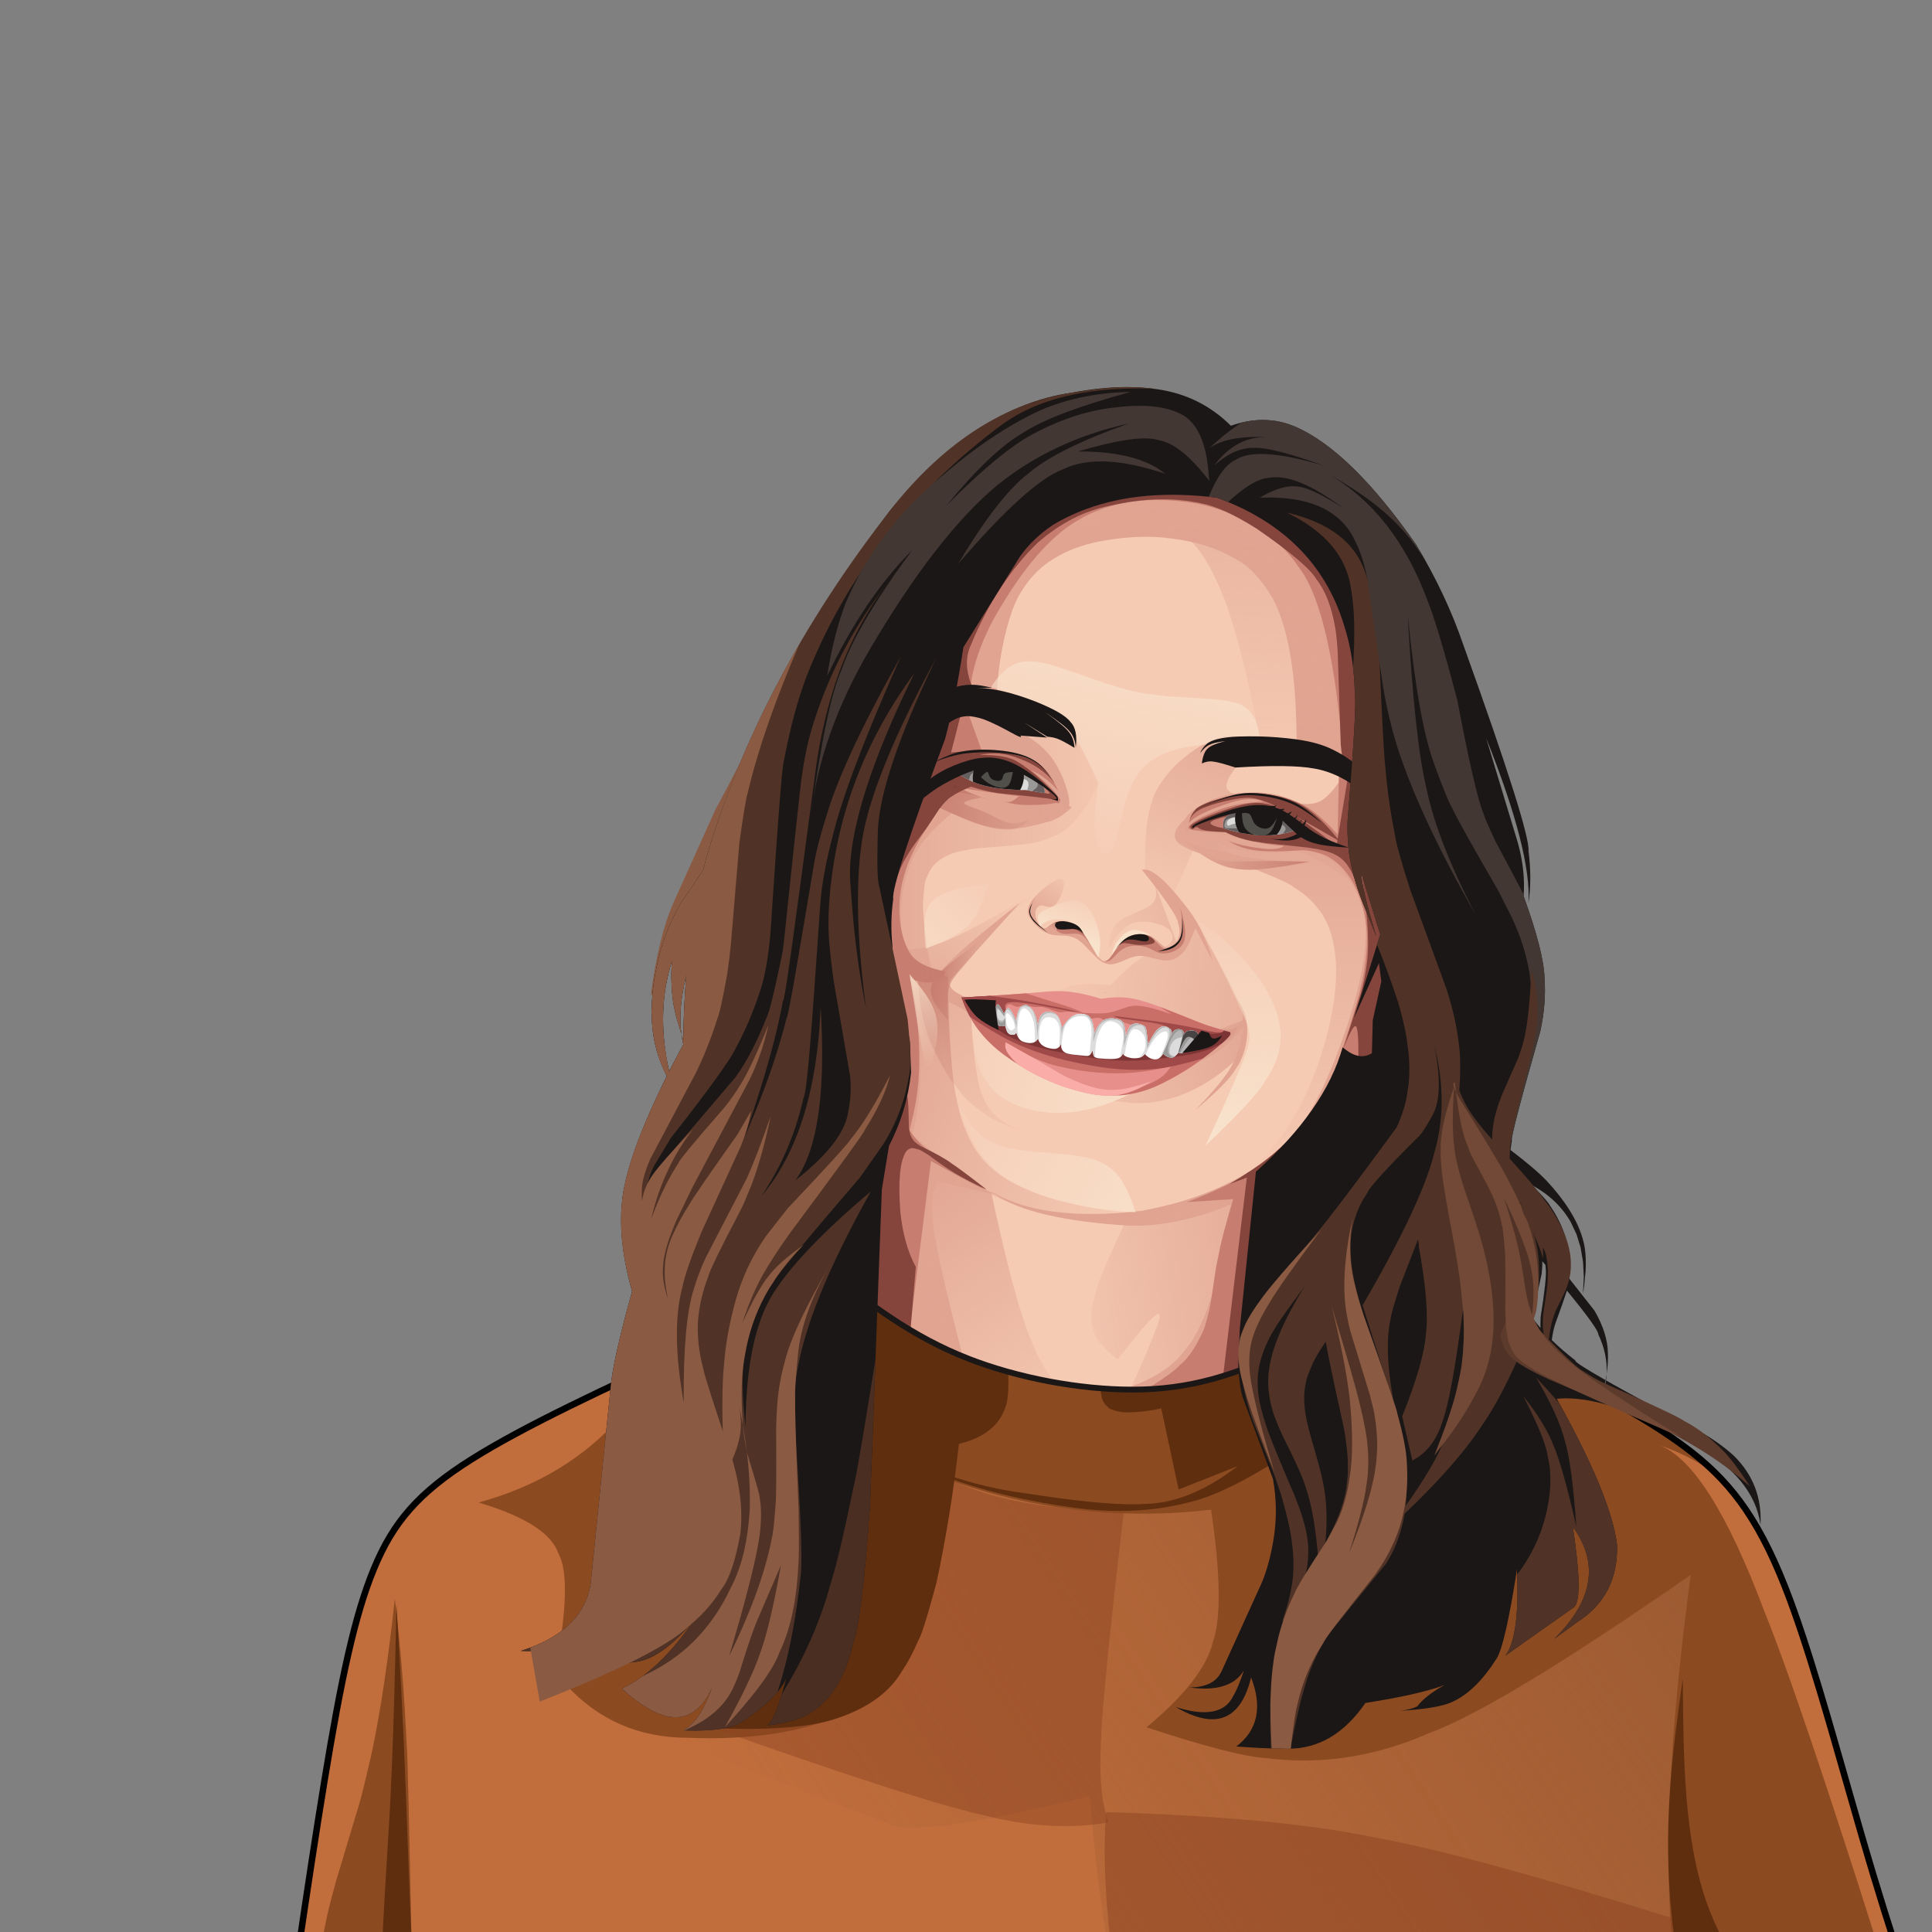 <svg xmlns="http://www.w3.org/2000/svg" viewBox="0 500 1000 1000"><rect x="0" y="500" width="1000" height="1000" fill="#808080" stroke="none"/><path d="M357.022 1198.524l-10.628 4.909q-85.735 39.37-108.854 56.153-23.031 13.743-38.752 41.143-19.3 12.041-59.674 315.334l880.229 1.916-37.67-109.022Q927 1320.125 920.319 1312.563q-15.058-44.008-65.506-75.359-21.525-13.447-60.798-32.894l-58.593 12.617-141.46-141.067-158.582-13.613-78.357 136.277" fill="#c26e3c"/><path d="M559.785 1188.388l-175.869 109.97-79.984 86.309 159.116 60.458q3.571.901 9.452.901 24.995 0 91.719-16.29 5.18 75.497 30.266 187.318l314.13.684-11.64-209.297q17.935-42.84 11.13-66.315-4.17-18.804-25.98-37.264-2.105-4.68-46.274-27.427-51.459-27.325-276.066-89.047z" fill="url(#grad0)"/><path d="M204.354 1327.473q-5.141 47.762-11.906 79.623-5.22 22.922-6.85 27.753l-11.578 38.524-2.692 9.895q-2.593 9.946-4.315 20.082-3.68 20.278-1.03 41.24 1.46 10.477 5.142 21.103l4.177 10.659q4.703 10.692 11.124 21.498 4.639 8.143 11.762 18.342l21.932.047q-3.544-25.65-5.121-52.295-.989-16.357-1.573-38.063-2.377-122.265-2.91-122.265-1.84-40.73-6.162-76.143zM527.668 1070.17l-114.025 29.88-.78.205q-41.639 68.157-67.683 103.738v.001l-.01.004q-14.386 19.662-24.015 29.375-27.996 31.862-73.446 44.335 35.729 10.631 41.217 26.112 7.697 13.667-1.663 61.331 2.775 3.468 5.694 6.874 25.034 27.381 63.01 27.447 5.834.225 11.408.225 64.427 0 94.012-30.066 26.552-30.706 29.676-103.597 49.664 17.445 100.474 17.445 17.586 0 35.31-2.09 7.415 50.4.938 68.55-4.66 19.407-34.35 44.12 45.504 14.997 62.152 15.96 9.645 1.222 19.243 1.222 32.75 0 64.95-14.22 36.439-13.226 135.307-81.844h.009q-16.999 127.081-8.828 197.568 4.483 45.066 18.14 104.94l118.25.258 4.023.008q-70.006-226.42-93.533-284.16-28.569-76.104-54.424-85.874l.009.001q14.973 5.166 27.233 13.556-13.313-12.314-31.154-24.27-14.88-9.829-60.798-32.894l-58.593 12.617-141.46-141.067-66.293-5.69z" fill="#8c4a21"/><path d="M572.555 1437.966q-2.37 26.05 2.333 69.021 3.827 34.195 16.562 110.06l36.175.08 262.516.57-18.11-122.87q-112.732-35.41-162.013-44.08-50.543-10.283-137.457-12.782z" fill="#8c4322" fill-opacity=".506"/><path d="M430.663 1231.363l6.17 3.91q40.05 26.172 68.34 36.001 25.108 9.328 76.431 11.696-10.828 92.57-11.696 117.372-1.678 28.635 4.057 42.944-30.248 5.303-66.115-4.045-32.728-7.243-141.982-45.878l52.73-80.454 12.065-81.546" fill="#8c4322" fill-opacity=".463"/><path d="M205.2 1330.427q-1.007 50.419-2.287 82.138-.986 22.615-1.29 27.077-3.6 57.984-3.484 61.937-.697 17.358-.236 34.155.256 8.394.918 16.624.123 4.198 2.765 24.38 2.124 15.364 7.142 39.477l17.125.037q-.344-1.361-.661-2.688-5.055-19.802-8.232-51.396-2.044-21.62-3.336-46.72-.4-6.176-1.7-37.534-1.996-55.921-2.978-77.31-1.446-32.201-3.746-70.177zM871.005 1368.728c-5.34 38.33-10.68 76.66-5.5 125.4 3.908 36.758 13.799 79.436 25.161 123.571l17.95.039 11.369.025 39.67.086c-6.114-12.86-12.32-24.947-18.657-35.95-21.988-38.186-45.54-63.32-57.467-96.673-11.926-33.354-12.226-74.926-12.525-116.498z" fill="#5f2e0f"/><g fill="#5f2e0f"><path d="M656.323 1204.004q-27.6 11.978-55.787 14.691-4.816.465-9.654.658-3.43.138-6.876.14l-.054-.003h-.011q-7.105 0-14.253-.584h-.006q.164 3.237.92 5.548 1.11 2.523 3.05 3.99.575 1.234 7.27 2.554 1.313.061 2.674.061 7.918 0 17.468-2.074l8.987 41.958 30.558-12.065.007.001q-24.953 19.187-48.154 19.556-2.839.194-6.29.194-18.667 0-55.25-5.682-21.244-2.764-40.686-9.625-24.437-8.256-60.722-43.226h-.005q20.455 27.873 45.644 38.484 33.996 15.413 81.002 21.84 11.962 1.649 23.34 1.649 19.15 0 36.648-4.672 21.017-4.875 60.416-31.437l-20.612-38.374.383-3.582z"/><path d="M520.086 1188.502l.426 4.065q2.94 28.405-.076 35.705-4.683 14.348-24.087 19.077-4.378 38.4-11.667 71.992-7.066 26.355-9.471 29.988-3.786 8.957-8.65 16.135-10.515 17.453-37.538 25.242-21.238 5.711-64.714 3.619 27.158-12.335 37.775-23.431 4.351-4.34 7.657-9.671l2.98-5.642q2.684-5.92 3.932-13.205 2.186-14.86-.302-34.175l-2.857-19.681q-6.532-35.937-8.633-50.769-1.173-5.368-2.385-27.96-1.665-27.305 9.176-77.57l108.434 56.281"/></g><g><path d="M357.724 1200.046c-42.585 19.658-85.018 39.248-112.655 56.634-27.505 17.302-40.21 32.325-50.016 56.054-9.874 23.895-16.806 56.63-25.373 108.78-8.561 52.11-18.732 123.435-28.907 194.786l-1.656-1.913 880.23 1.916-1.583 2.24c-16.948-47.474-33.911-94.992-49.768-147.721-4.854-16.143-9.603-32.767-14.284-49.154-4.554-15.943-9.04-31.651-13.501-46.484-5.934-19.734-11.807-37.867-17.706-52.889-14.857-37.83-29.856-55.846-51.29-71.9-21.571-16.156-49.67-30.328-77.955-44.588l1.107.142-58.593 12.616-.891.192-.646-.643-141.46-141.067 1.04.483-158.581-13.612 1.596-.835-78.357 136.277-.266.463-.485.223m-1.405-3.044l-.75.687 78.357-136.277.532-.926 1.065.091 158.58 13.613.609.052.432.431 141.46 141.067-1.536-.452 58.593-12.617.58-.124.528.266c28.209 14.222 56.602 28.53 78.455 44.899 21.99 16.47 37.345 35.018 52.402 73.358 5.95 15.152 11.853 33.389 17.795 53.148 4.47 14.863 8.961 30.587 13.515 46.53 4.68 16.385 9.426 32.996 14.27 49.108 15.83 52.637 32.765 100.077 49.715 147.56l.802 2.244-2.384-.005-880.229-1.915-1.928-.005.272-1.908c10.173-71.339 20.35-142.703 28.917-194.857 8.562-52.114 15.542-85.215 25.584-109.516 10.11-24.467 23.327-39.998 51.329-57.612l-1.633 1.027 1.633-1.027c27.864-17.528 70.534-37.221 113.035-56.84z"/></g><g><path d="M429.245 1158.514l5.344 4.157q47.266 42.016 115.737 53.598 61.225 11.653 119.788-18.847l35.349-96.51 34.915-107.018 6.181-109.463-73.495-124.272-114.631-22.585-87.358 85.654q-45.394 93.52-48.324 125.998-3.926 21.382 4.432 55.963l2.062 153.325" fill="#f6cbb4"/><path d="M499.71 920.31l3.524.753q10.708 2.355 20.18 3.856 7.547 1.013 8.699.968 2.673.167 4.97.073 2.284-.102 4.19-.465l1.83-.416q1.743-.476 3.212-1.14 3.74-1.616 8.359-5.984-3.249-2.339-10.777-5.245-6.474-2.596-31.23-11.263-14.996 3.25-19.375 3.63-4.936.603-8.57-.684l14.988 15.916M515.318 867.36l.607-7.835q1.179-23.942 8.127-43.93 4.899-13.143 15.567-22.33 11.04-8.906 27.2-12.557 22.065-4.532 39.821-1.933 19.607 2.367 34.226 11.36 9.274 5.046 17.9 19.588 12.494 23.54 12.34 75.923l30.49 11.237 22.774-9.257-40.275-104.902q-34.94-24.703-53.567-34.372-23.437-12.426-41.06-13.934-13.262-.927-23.337 1.426-10.615 2.308-19.906 6.31-28.96 13.434-56.052 32.43l-19.607 71.744 44.752 21.032" fill="#e0a491"/><path d="M484.183 1011.623l-1.379-6.623q-4.587-20.29-5.103-36.772.711-12.668 2.03-14.102 1.42-4.004 4.085-6.844 5.612-5.427 15.185-7.09 4.695-.912 9.83-1.378 18.352-1.217 25.223-2.399 2.804.014 12.077-3.859 11.344-4.468 22.827-27.37l-14.823-29.957q-11.612 3.8-17.524 1.809-2.225-.39-8.98-2.9l-13.539-7.703-25.241-4.883-86.126 126.17q40.205-.637 52.295 3.705 14.172 3.559 29.163 20.196" fill="url(#grad1)"/><path d="M645.254 1029.892l-.524-1.49q-3.134-12.675-26.168-51.918-5.159 16.412-8.932 17.71-1.091.548-2.307.525l-2.005-.226q-4.338-1.094-6.166-1.19-2.229-.116-3.847.363-2.15.229-8.011 4.582-4.228 3.298-12.376 11.67-13.437-1.175-18.413-.065-5.463.807-13.63 5.815l22.064 7.366-6.453 7.7 68.208 6.646q12.127-4.32 14.93-5.478 3.384-1.337 3.63-2.01" fill="url(#grad2)"/><path d="M595.163 950.93l.623 1.544q2.028 4.692 2.606 8.822.318 2.728-.816 4.893-1.238 2.123-4.113 3.622l-1.456.745-6.488 2.781q-1.65.7-3.153 1.476-3.52 2.055-3.836 2.647-1.028 1-1.759 2.137-.506.503-1.67 3.653-1.067 3.933-1.33 8.239 4.447-8.137 8.51-11.35 3.78-3.092 9.637-3.07 4.17-.11 9.455 1.866 1.657.648 3.26 1.873 1.618 1.356 2.068 2.827.777 3.058-1.636 5.167-2.606 2.17-9.02 3.51l14.251-1.137-15.133-40.244" fill="url(#grad3)"/><path d="M627.697 997.489l-8.99-17.09q-3.06 8.096-4.891 10.641-1.902 3.318-5.942 5.307-2.276.98-5.211.78-1.42-.145-2.21-.332l-7.155-1.686q-2.11-.405-4.41-.257-.65-.061-3.367.736-7.122 2.972-7.637 3.023-2.419.68-3.762.517-3.064-.406-5.281-2.42-.65-.244-8.3-8.218-2.918-2.502-3.495-2.613-.59-.471-3.45-1.256-1.136-.236-2.245-.323-5.418-.17-6.27-.371-1.935-.33-3.624-1.155-4.716-2.209-8.535-8.058-2.918-4.417 3.16-10.537-3.432 6.455-2.88 7.957-.047 1.934 4.644 7.384 1.37 1.427 2.921 1.238l1.368-.636q3.262-2.418 3.848-2.519 1.34-.6 2.953-.71 3.077-.294 6.806 1.416 2.841 1.564 4.445 3.763l1.73 2.457q5.155 8.974 5.943 9.857 1.917 2.795 3.732 3.129 1.414-.036 2.426-1.226.733-.577 5.154-7.262 1.269-1.655 2.67-2.927 3.123-2.645 5.514-2.997 3.54-.6 6.648.649 1.804.66 3.546 1.98l4.872 4.21q1.506.932 3.282.264 6.665-4.117 4.137-12.177-.286-4.776-18.848-27.9 1.669-.176 3.278.232 7.352 2.384 21.505 21.29 7.717 10.46 11.92 25.84M624.97 1036.592l1.847-.495q12.53-3.074 15.438-6.73.617-.82.859-1.74l.165-.94q.08-.963-.113-1.998-.413-2.569-3.256-7.75 3.884 4.591 5.128 10.572.547 2.723.539 6.279-.008 3.558-.861 7.581-.853 4.023-2.84 8.133-.301 1.049-3.747 6.028-4.045 5.986-19.493 19.091 14.6-15.115 18.465-22.273 4.478-7.23 6.565-20.893-5.637 6.92-11.491 11.438-6.244 4.787-13.4 7.384-1.881.487-2.336.043l-.245-.457q-.069-.519.296-1.381 1.276-3.02 8.48-11.892" fill="#e0a491"/><path d="M589.637 1219.398q-2.813.093-5.631.093h-.052l.052.001q2.824 0 5.642-.094z" fill="url(#grad4)"/><path d="M625.889 1042.585l.998-.352q3.036-1.037 5.721-2.25 1.774-.817 3.199-1.81 2.702-1.942 4.068-4.854.168-.305.38-1.11.082-.5-.153-.466-.102.002-.26.063-1.362.628-1.735.72-.874.24-1.102.24-.361.047-.938.053-2.865-.086-3.03-.04-.971.032-1.865.32-1.774.62-2.842 2.708-.816 1.184-2.441 6.778M610.874 969.463l.174 1.122q1.503 8.66.667 12.693-.792 3.953-4.718 6.737-1.204.837-2.473 1.119-.984.196-1.817-.05-.742-.177-1.8-1.059l-3.484-3.538q-.532-.507-1.103-.934-.97-.714-2.048-1.153-3.978-1.416-7.826-.472-2.697.568-5.06 2.593-1.173 1.056-2.22 2.482-.207.117-3.64 5.507-.215.366-1.07 1.401-1.037 1.28-2.785 1.782 1.793.176 3.044-.651l.944-.73q3.38-3.673 4.764-4.599 2.136-1.583 4.842-2.014 3.197-.536 6.736.199 1.42.317 2.505.781l4.523 2.22q1.293.533 3.026.603 4.3.055 8.02-2.551 1.783-1.322 2.7-3.42.387-.422.714-3.675.158-4.766-2.615-14.393M564.198 988.94l-.404-.771q-2.576-5.128-4.934-7.413-1.845-1.875-5.292-2.942-3.92-1.036-6.825-.432-1.188.24-2.193.84-.722.394-2.628 2.063-.411.291-.594.359-.765.393-2.066.074 1.054.627 1.985.502.88-.042 3.533-.98 1.303 1.087 2.742 1.966 1.743.928 2.677 1.04.893.174 1.912.165.308.024 3.457-.15.803-.022 1.15-.006 1.15.02 2.15.32.587.189 1.108.497.293.096 1.445 1.138 1.124 1.094 2.777 3.73M529.009 1124.26q3.367 1.056 6.468 1.594-3.415-.9-6.463-1.595z" fill="#c77e70"/><path d="M471.94 1073.479l-2.636-63.73q4.075 12.563 5.739 17.183 1.41 4.204 7.26 19.449.925 2.526 1.702 4.955.778 2.428 1.315 4.673l.454 2.177.287 2.04.098 1.884-.116 1.705-.345 1.51-.561 1.327-.759 1.16q-.856 1.076-2.028 1.884-2.852 2.087-10.41 3.783" fill="#f6cbb4"/><path d="M586.656 984.587l-.471.181q-3.098 1.132-4.845 2.384-1.582 1.08-3.968 4.158 1.292-1.62 2.15-2.247.88-.59 1.098-.625.392-.155.83-.224.636-.101 1.59.002.46.051.964.135 2.695.487 3.491.574 1.587.197 3.001.204 1.958.003 3.162-.138 1.633-.206 1.86-.289.558-.122.995-.279.879-.288 1.133-.819l.046-.29q-.017-.301-.228-.623-.868-1.278-3.628-2.535-1.058-.48-2.387-.44-1.212.072-4.793.871M561.488 984.09l-.231-.354q-1.348-2.31-3.932-3.809-3.303-1.795-7.149-2.612-1.456-.297-2.556-.228-.413.029-.753.106l-.325.089q-.307.1-.553.237-.669.311-1.133 1.28-.352 1.087.023 1.55.227.379.764.572.3.118.981.16.713.023 1.259-.021.205.004 3.367-.322.83-.073 1.64-.094 1.624-.042 2.915.238 1.212.252 2.499.976.842.415 3.184 2.232" fill="#85453d"/><path d="M679.129 946.259l-1.297.052q-11.384.508-18.247.306-7.59-.284-11.458-1.168-2.082-.433-3.936-1.033l-1.808-.634q-1.756-.672-3.346-1.465-4.017-1.952-9.97-6.4 9.9 4.397 15.331 5.539 3.148.706 7.552.874 1.593.056 4.235.014 9.155-.267 10.589-.228 3.477.024 5.21.329 1.09.176 1.96.437.54.09 2.224.933 1.778 1.107 2.96 2.444" fill="#f6cbb4"/><path d="M641.197 921.254l-1.029.19q-7.188 1.336-8.992 2.066-1.347.472-2.152.996-.405.26-.688.52-.21.137-.599.762-.337.752.117 1.252.45.486 1.5.73 1.999.511 7.996.296l3.847-6.813M536.946 905.428l.477.24q1.462.713 2.663 1.467.928.64 1.038.78.299.267.518.547.635.874.598 1.661-.037.788-.529 1.071-.35.182-1.008.011l-2.083-.62q-.383-.111-.824-.221l-3.018-.674q-.606-.138-1.133-.288-.528-.15-.921-.316l-.346-.172-.25-.183-.14-.196-.022-.209.092-.222q.149-.23.483-.48.432-.472 4.405-2.196" fill="#c77e70"/><path d="M489.802 940.238q0 .002 0 0" fill="#5f2e0f"/><path d="M558.433 737.574l-87.358 85.654q-5.279 10.875-9.983 20.924l49.447 25.618 1.156-7.12q8.182-56.915 32.065-77.06 25.337-23.271 55.768-23.271 8.327 0 17.035 1.743 26.43 6.52 52.534 43.345Q693.453 839.3 688 894.47l25.349 14.86q-4.213-54.096-9.668-97.388l-30.617-51.782-114.631-22.585zM494.749 867.031l-.178 21.224q29.195-1.734 37.728 3.319 6.304 3.218 10.22 9.165 2.053 2.883 5.257 8.676-3.93-5.737-13.883-10.644 14.708 11.754 14.992 16.575.095 1.23-1.16.802-.857-.182-4.388-2.646-20.885-.701-46.223-5.865 7.826 2.609 17.13 6.736-14.628-3.392-19.523-4.063-3.29-.525-4.822.914-11.871 13.873-21.856 41.262-11.833 34.428-6.744 38.862l-20.726-26.809 54.176-97.508" fill="#e0a491"/><path d="M697.446 900.887l-2.356 34.828q-19.737-25.53-44.894-25.53-16.344 0-34.977 10.777 16.6-6.984 28.955-6.984 5.778 0 10.628 1.528-1.895-.482-4.338-.482-7.456 0-20.018 4.49-14.822 5.48-13.972 9.842l17.158 1.218 15.147 4.514q26.572 1.863 32.034 5.686 17.696 8.045 23.905 27.902 6.897 17.574-7.226 61.55-15.282 46.277-32.378 61.857-27.637 26.219-74.288 34.649-13.858 1.626-25.927 1.626-32.957 0-52.585-12.127h-.005q17.393 14.189 66.883 17.806 4.11.376 8.347.376 23.646 0 51.263-11.7l.007.001q-11.146 60.818-25.949 76.643-8.947 12.532-32.51 20.096 1.816.037 3.623.037 43.768 0 86.14-22.068l35.35-96.51 34.915-107.018 3.881-68.733-46.813-24.274z" fill="#e0a491"/><path d="M456.66 1067.03l-27.516 83.917.101 7.567 5.344 4.157q28.081 24.962 63.648 39.182-9.965-38.956-12.365-51.499-4.53-20.769-3.101-31.368.357-2.975 2.12-7.515l30.176 6.69q-13.724-5.925-37.422-26.113-12.87-10.771-20.125-23.574l-.86-1.444zM457.364 965.51l.181 2.928q.732 19.49 6.113 28.082 4.436 7.986 22.887 14.328-11.61-8.854-14.1-13.452-4.397-6.127-5.697-15.87-.427-1.489-.431-10.238.248-7.175 1.799-14.17 2.365-10.55 7.228-17.945 5.583-8.646 17.213-18.197 14.793 7.253 26.806 7.928 8.116 1.027 25.935-4.417-19.763.495-36.361-4.329-7.95-2.758-9.176-4.215-.92-1.72 7.655-3.027-1.875-1.171-4.104-2.201-4.457-2.702-22.689-2.444l-23.26 57.238M612.813 935.408l1.953 1.563q5.77 4.814 12.347 8.493 2.222 1.184 4.623 2.116l2.458.853q2.214.74 5.851 1.305 6.495.85 14.351.057 9.063-.86 24.621-4.06-9.941.125-17.88-.265-6.398-.314-13.204-1.347-10.93-1.538-35.12-8.715M684.435 935.302l-1.19.557q-3.483 1.718-7.772 3.025-2.897.853-6.6 1.295-4.809.524-10.34.257-4.803-.295-5.777-.456-1.932-.216-3.814-.514-3.79-.598-7.061-1.516-3.457-.958-6.51-2.542-5.062-2.668-9.886-8.017 4.849 4.806 11.165 7.643 7.353 3.103 16.144 4.284 6.579.817 9.966-.487 3.582-1.305 6.284-5.333l15.391 1.804" fill="#e0a491"/><path d="M679.06 920.397l-2.947-1.246q-5.897-2.527-11.752-4.637-5.856-2.11-11.616-3.249-2.878-.552-5.722-.757l-3.482-.096-3.091.18q-2.864.286-5.603.93-5.52 1.335-10.062 3.55-2.25 1.085-4.137 2.253-1.231.6-4.641 3.46-5.383 4.576-1.623 10.956-.284-2.038 2.417-2.156 2.389-.265 12.268.962l20.937-7.455 29.054-2.695M527.832 967.335l-4.721 3.722q-9.528 7.474-18.053 14.588-8.526 7.114-14.715 13.384-3.052 3.12-5.27 5.94l-1.968 2.73q-3.338 5.242-3.337 9.28l.105 1.982q.272 1.921 1.044 3.662.992 2.671 5.531 8.102-1.1-6.7-.756-9.203.553-3.245 2.345-3.233 1.827-.324 6.228 1.805 3.43 1.645 10.98 6.36l20.662-1.276q-22.867-7.129-27.84-9.819-3.841-1.837-5.3-3.479-1.42-1.642-1.278-2.986.228-1.874 1.78-3.4 2.266-2.123 34.563-38.16M464.85 986.035l1.312 4.504q4.058 13.418 7.033 27.683 1.933 9.55 2.783 19.946.81 10.57.234 21.609-.282 5.444-.874 10.54l-.662 4.932q-.737 4.805-1.744 8.79-1.008 3.984-2.26 6.833l-1.307 2.486q-2.297 3.792-5.726 2.76-2.089-.011-7.866-7.062-5.067-6.933-10.414-16.054l-.875-79.949 20.366-7.018M531.084 905.526l14.813 7.03 2.755 2.963q-11.35.92-18.149 1.035-5.927.115-10.509-.6-4.924-.77-10.857-2.868l11.982-.603 9.965-6.957" fill="#e0a491"/><path d="M673.777 936.61l-.014.246q.094 1.394-2.426 1.647-3.396.27-10.617-.623-14.07-1.667-23.84-4.962-22.938-3.213-22.262-3.214l-.635-.131-.69-1.49q-.691-1.49-.545-2.646.555-1.296 1.147-1.363.687-.332 1.898-.456 2.938-.364 10.7 1.124 9.01 1.494 47.284 11.868" fill="#e0a491"/><path d="M653.118 888.041l-2.287-11.5q-6.547-35.3-15.924-63.423-11.09-29.22-22.406-36.103-11.011-8.37-29.279-7.255-19.923 1.568-52.763 14.136l94.92-50.346q92.656 91.191 95.341 97.69l17.125 65.498-84.727-8.697" fill="url(#grad5)"/><path d="M465.649 1007.731l2.6 5.62q16.812 37.533 29.366 52.51 4.139 5.55 14.317 12.215 7.296 4.45 20.762 8.45-10.276-3.369-15.034-7.053-1.926-1.431-3.629-3.286l-1.633-1.987q-1.571-2.106-2.836-4.795-5.455-10.005-7.12-47.62-16.651-9.258-23.072-14.968-6.761-5.517-16.475-18.716l2.754 19.63" fill="url(#grad6)"/><path d="M499.87 867.58l4.61 11.383 4.61 11.383-19.926 3.202-11.115-32.742 21.821 6.774M693.231 895.591l-.66 19.68-.662 19.681 4.854 6.927 9.467-31.406-12.999-14.881M654.397 920.251v.001" fill="#e0a491"/><path d="M662.61 913.363l-3.02-.109q-13.65-.467-18.458-1.713-4.552-1.336-4.723-1.865-1.101-.79-1.459-1.844-1.266-4.865 10.15-16.594l-1.796-9.253q-14.724-4.495-34.805 14.01-10.299 10.834-12.355 19.155-2.857 7.726-3.4 23.744l-.121 10.79 13.696 15.442 12.222-27.1q13.787 6.8 18.285 8.04 5.165 1.636 9.983.547-11.752-5.15-17.69-11.12 6.267 3.955 18.492 5.457 6.996.825 10.016.637 1.458-.05 2.401-.164 7.832-1.367 8.15-1.106 2.322-.055 5.494.959 8.81 3.044 31.829 18.841l1.715-12.568-21.057-14.767-10.54-11.797-13.01-7.622" fill="url(#grad7)"/><path d="M546.979 981.772l-.284.114q-3.919 1.957-7.405-.849-2.328-1.63-5.25-5.587-1.568-2.022-1.745-4.373-.074-1.59 1.005-3.607 1.197-2.13 3.504-4.46 5.216-5.274 10.285-7.647l1.045-.347q1.022-.232 1.53-.02l.57.399.351.672.155.898q.072 2.114-.941 4.953-1.013 2.84-2.457 4.954-1.495 2.17-3.21 2.504-.83.15-1.553.021-.237.015-2.437-.625-.798-.165-.938-.138-.372-.104-1.439.383-1.736 1.104-1.871 3.92.113 3.932 2.739 6.616.486.431 1.013.654.68.29 1.464.145.264.03 1.535-.591l2.993-1.948q.44-.211.718-.094.864.45.623 4.053" fill="url(#grad8)"/><path d="M463.982 1089.034l4.347 2.87q37.346 25.707 62.635 33.517 29.583 9.36 54.639 3.256-35.08-5.425-50.982-11.737-6.445-2.448-12.051-5.667l-5.345-3.46q-5.11-3.676-9.066-8.413-3.921-4.769-6.69-10.598l-2.534-6.046q-2.272-6.287-3.705-13.345-3.793-17.452-4.166-54.802l-20.731-16-6.351 90.425" fill="url(#grad9)"/><path d="M461.372 1095.267q-8.371 32.965-13.13 64-.982 6.851-1.489 13.448 42.007 32.146 99.022 42.746-9.72-12.445-16.55-34.232-6.667-19.869-16.12-63.872l-51.733-22.09z" fill="url(#grad10)"/><path d="M589.637 1219.398q-2.309.076-4.621.09l.005.001q2.318-.015 4.627-.09z" fill="#e0a491"/><path d="M657.598 1111.006l-73.265 17.637-2.295 4.78q-13.49 28.448-14.936 35.472-2.394 9.252-2.141 10.512-.408 6.186 1.471 10.528 1.165 4.918 12.092 13.678 14.734-18.678 17.222-20.742 3.046-2.82 3.47-2.82.06 0 .067.059.146-.044.268-.044.518 0 .6.793 1.246 2.132-15.305 38.629 10.553-.053 21.025-1.39l56.679-50.605-.74-34.197-4.212-22.29z" fill="url(#grad11)"/><path d="M696.6 899.26l-1.05 1.661q-3.116 5.104-6.57 9.151-3.918 4.206-6.82 5.137-3.242 1.28-7.836.888-3.141-.155-11.025-2.249 12.318 11.694 17.883 15.812 5.671 4.426 15.825 9.82l-.406-40.22" fill="#e0a491"/><path d="M462.74 991.05l1.088.09q12.58 1.614 27.082-4.74 13.19-5.18 55.128-30.406-14.238 8.732-23.875 17.472-6.947 6.597-8.434 8.45l-17.433 20.702q-2.84 3.304-5.527 6.033-5.41 5.611-9.795 7.078-1.846.578-3.84.05l-1.675-.73q-1.619-.968-3.048-2.717-3.1-2.502-9.67-21.283" fill="url(#grad12)"/><path d="M520.12 875.3l2.205 1.026q14.612 6.22 21.713 15.46 4.749 6.614 7.266 14.017 3.463 10.18 1.473 12.368-.806.584-2.933-.736-1.222-.612-6.273-5.208l-25.861-12.88-22.454-5.754-10.385-29.377L520.12 875.3" fill="#dfa391"/><path d="M617.544 920.34l-1.997 1.734q-11.983 9.585-4.794 14.974 6.41 3.783 9.864 4.45 18.587 5.014 29.704 8.757 16.394 6.415 19.008 8.752 5.893 3.587 10.48 8.347l4.099 5.117q3.612 5.499 5.424 12.212 6.937 25.422-7.578 67.51-7.624 20.45-16.22 32.558-7.102 10.576-20.537 23.87 18.351-2.626 29.691-12.818 9.728-8.54 19.017-28.127 10.847-22.623 27.36-71.564l-30.531-56.003-72.99-19.77" fill="url(#grad13)"/><path d="M501.89 865.363l.133-2.598q-.342-18.423 12.146-42.098 17.128-30.352 34.084-44.529 27.486-23.102 71.76-15.428 35.66 7.82 52.826 33.729 16.416 22.024 22.55 99.018l18.85 15.438-2.455-84.086-49.826-77.88q-24.31-11.197-42.317-14.885-18.027-3.983-55.102-.02l-84.905 73.853-18.737 50.724 40.993 8.762M499.849 865.494l8.137 22.658q18.744-.545 27.144 6.164 8.948 6.373 12.664 15.065-5.833-6.842-13.8-10.631 9.418 7.95 11.774 10.952 3.114 3.856 2.62 5.733-.495 1.086-4.177-1.41-19.213-1.82-46.646-6.122 2.623 2.224 14.277 6.012-9.559-3.107-14.638-3.495-5.329-.064-6.885 2.012l-1.986 2.377q-2.298 4.179-10.818 17.143-2.914 4.67-5.724 10.718-6.107 13.61-6.25 26.29-.31 14.418 5.132 23.837 4.083 7.305 18.8 10.055-3.324 7.947-15.648 4.658-9.35-3.179-12.708-14.035-1.74-4.23-3.053-18.66-.572-5.776-1.263-39.6-.22-6.972-1.172-23.873l18.268-39.337 25.952-6.511" fill="#c77e70"/><path d="M693.069 900.534l-.73 31.332q-11.392-12.52-19.095-15.91-10.496-4.637-22.711-5.119-12.213-.762-27.008 5.296-6.911 3.086-8.266 10.021 3.698-4.95 21.861-10.773 10.29-3.291 16.848-.432-11.998.341-21.645 3.733-16.003 6.09-17.249 9.563-.91 2.058 19.434 2.546 10.912 5.34 30.091 7.117-2.89 1.987-9.307 1.485-11.792-1.198-19.15-3.975 4.558 2.937 10.356 4.162 8.23 1.943 27.554.474 4.187.172 8.521 1.473 9.201 2.418 16.573 13.29 9.874 16.359 8.153 37.761-.655 9.563-3.459 20.606-3.208 12.835-10.773 34.72l10.618 16.776 24.216-12.91q2.689-33.82 1.726-45.025-.586-20.259-12.94-39.153l-6.432-61.4-17.186-5.658M443.873 1060.587l-15.427 38.534.8 59.393 5.343 4.157q5.918 5.26 12.169 10.044 11.487 8.794 24.102 15.976l11.015-87.747q26.31 14.63 28.138 14.63.046 0 .076-.009-30.993-18.782-37-27.393-4.683-5.944-5.584-12.078-.973-5.1-.122-14.406l-1.476-.07-20.683-.967-1.351-.064zM674.782 1087.58l-2.334 1.772q-23.756 19.938-58.098 32.844l23.904-1.533.007.001q-5.442 18.641-6.83 25.41l-2.049 10.198q-2.58 18.025-3.51 21.986-2.298 9.335-3.313 11.116-5.904 12.614-11.873 17.14-2.701 3.448-17.494 12.73 39.018-2.082 76.922-21.822l6.79-18.541-2.122-91.302z" fill="#c77e70"/><path d="M483.052 916.702l2.309 1.039q18.843 8.482 24.596 9.876 9.285 2.625 14.799 1.415 3.78-.65 7.736-4.397-3.41 1.104-5.666 1.4-2.436.344-4.854-.194-1.885-.46-3.91-1.409-.913-.391-6.424-3.205-1.132-.554-2.307-1.064-.895-.46-7.683-2.89-.873-.335-1.486-.64-1.912-.902-.458-1.663 1.632-.897 8.295-2.165-10.538-2.599-16.613-5.38l-8.334 9.277" fill="url(#grad14)"/><path d="M542.912 909.955l.959.48q1.962.965 3.395 1.872 1.433.908 1.632 1.684.077.385-.286.723l-.496.324q-1.159.547-3.607.916-1.203.184-2.595.323-.644.099-4.385.314-4.855.203-8.081.016-1.357-.073-2.51-.198l-1.113-.134q-1.067-.147-1.99-.328-2.691-.566-4.832-1.27 1.73.515 2.67.49 1.198-.03 2.063-.438.855-.406 1.294-.743.451-.287 3.682-2.928.676-.516 1.395-.968 1.358-.913 3.216-1.333 1.574-.33 3.837-.066 2.175.268 5.752 1.264" fill="#c77e70"/><path d="M677.702 946.058l-2.739.494q-9.563 1.712-13.372 2.246-6.338.883-7.437.943-2.371.24-4.56.354l-2.584.083q.008.021-2.507-.029-1.834-.066-3.475-.244-6.088-.607-11.107-3.008-3.765-1.754-6.38-5.482 1.903 1.514 2.94 2.079 1.762.928 2.27 1.055 3.004 1 5.865 1.154 2.044.184 6.09.194l3.04-.025 10.164-.18q3.297-.033 6.715-.002 5.082.025 17.077.368" fill="url(#grad15)"/><path d="M693.513 935.501l-1.257-1.494q-9.302-11.578-17.32-16.548-8.43-5.118-19.425-6.336-12.956-1.439-28.915 3.687-6.51 2.518-7.778 4.25-2.376 2.326-3.276 6.314 1.116-4.964 8.597-7.685 5.137-2.08 14.547-3.995 6.29-1.19 9.622-.592 5.3.62 15.06 5.627 7.005 3.394 30.145 16.772" fill="#85453d"/><path d="M691.79 937.81l-2.012-1.544q-16.168-12.454-22.054-15.533-6.83-3.985-14.103-4.964-6.37-.92-15.914 2.305-18.423 5.998-21.505 9.408-.51.854.838 1.82 1.828-1.297 2.56-1.23 1.98 1.417 4.065 1.75 3.109.555 10.555.844 5.894 3.137 14.15 4.73l6.342.948q22.995 2.323 24.698 2.755 6.375.95 10.398 2.657 5.289 2.231 8.247 7.02 2.466 3.405 6.232 14.628l-.285-16.987 7.323-44.757-13.288-1.618-6.248 37.767M495.162 867.585q0 .001 0 0M499.708 865.376l-.427.246q-2.767 1.262-4.812 5.769-1.808 3.747-5.678 18.38 17.33-1.653 24.89-1.016 10.642.825 19.915 4.435 4.97.727 12.357 12.27-6.598-8.434-17.801-12.587-10.554-4.5-21.143-2.054 13.97-.318 19.802 3.598 5.587 3.209 12.896 10.016 8.758 8.28 7.648 9.098-.149.497-1.657.357-2.733-.808-28.843-3.325-6.22-.854-14.316-3.39-6.57 2.695-10.171 5.225-2.678 1.587-6.297 6.483l-6.223 9.319q-7.812 10.482-8.778 12.18-3.307 5.354-3.87 6.755-5.575 10.947-7.993 31.765l4.42-64.027 18.852-40.094 17.23-9.403" fill="#85453d"/><path d="M490.793 1028.217l-1.305-1.518q-5.92-6.829-7.064-10.637-1.747-4.568 1.236-9.163 2.072-3.064 5.553-6.09 1.71-1.511 3.595-3.002l9.47-7.274 5.18-4.17q3.43-2.773 12.368-10.695-15.66 18.589-23.838 27.698-2.982 3.607-3.586 5.024-1.547 2.887-1.881 6.786-.434 4.553.272 13.04" fill="url(#grad16)"/><path d="M474.703 999.36l.136 2.738q.336 8.226 1.327 16.333 1.01 6.723 1.401 8.033.587 2.655 1.375 5.274 2.89 10.524 14.726 30.466-1.954-20.621-2.413-30.004-.551-9.549-.618-26.792l-15.934-6.048" fill="url(#grad17)"/><path d="M643.128 1028.302l.539 1.434q4.795 11.327-6.306 20.99-15.605 13.809-33.296 18.35-12.77 3.467-27.568.635-15.223-2.864-39.607-13.532 22.889-.328 33.976-1.144 13.605-.862 22.943-3.384 4.995-1.134 12.527-5.384 5.934-3.845 10.582-8.19l26.21-9.775" fill="url(#grad18)"/><path d="M467.711 1095.53l.962-3.237q2.983-9.555 5.093-20.528 1.367-7.381 1.863-16.18.462-8.96-.19-19.264-.32-5.09-.889-10.137l-.625-4.97q-.684-4.926-1.584-9.42-1.81-9.116-4.351-14.948-1.16-3.146-4.453-6.565-4.972-4.461-14.59-1.475l-1.65 71.657 20.414 35.068" fill="#c77e70"/><path d="M703.497 943.639l.625 4.238q2.834 19.094 3.514 28.694.972 11.704-.028 21.157-1.116 9.377-3.274 16.582l-8.922 28.272q4.749-12.075 6.27-11.429 1.594.38 1.424 17.506l20.91 5.83 11.851-30.883 8.033-31.598 1.542-58.85-41.945 10.48M465.414 1063.198q-5.04 0-18.359 12.366-7.332 6.767-18.68 18.57l.071 4.987.8 59.393 5.343 4.157q5.918 5.26 12.169 10.044 11.654 8.922 24.469 16.184l2.793-33.144q-6.204-11.329-8.009-28.504-1.8-23.936 2.995-31.232 1-1.247 2.29-1.574.168-.197.707-.197 1.086 0 3.68.799.723.098 5.187 2.986 8.438 6.282 13.156 9.08 6.547 3.935 16.647 8.579-14.057-10.892-18.172-13.535-4.158-3.252-16.194-9.039-3.168-2.155-3.463-2.9-1.9-2.259-2.422-6.632-.15-13.223-.72-15.463-.413-2.258-1.482-3.58l-1.308-.973q-.625-.372-1.498-.372zM659.268 1104.338l-22.772 8.488q13.167-7.986 19.229-12.857 6.155-4.714 17.423-15.898l-13.88 20.267" fill="#85453d"/><path d="M659.665 1101.977l-14.018 5.04-12.607 105.413q18.266-5.306 36.281-14.597l-9.656-95.856zM491.434 892.81l6.382-24.976-10.416 7.692-1.64 6.21q-1.739 6.915-1.991 8.948-.24 1.492-.3 2.64l-.002 1.043q.06.962.316 1.403.45 1.117 2.47.369 1.703-.705 5.18-3.33M507.921 864.358l-1.193-2.242q-10.073-16.51-3.911-28.916 13.358-32.055 34.295-52.287 17.764-15.383 37.521-19.171 25.604-5.867 46.636-1.304 11.236 1.89 29.206 13.225 26.054 17.964 30.953 26.234 6.98 8.922 9.758 25.46.843 5.692 1.208 12.283l1.567 47.568q1.246 13.144 3.9 18.256 4.586 9.111 13.004 10.477 6.847 1.677 22.721-1.183l-.075-6.492-36.85-122.525-32.977-34.784-49.053-15.448-31.241-4.332-77.94 23.936-58.276 101.765 60.747 9.48" fill="#85453d"/><path d="M637.822 921.88l-1.202.291q-5.437 1.315-7.383 2.03-2.527.861-2.675 1.685-.058.549.736 1.043.386.246.923.471.206.13 1.846.619 2.363.613 4.118.734 2.013.117 2.849-.128 1.576-.323 1.832-1.656.286-1.522-1.044-5.09M537.72 905.213l.665.559q2.064 1.718 3.514 3.072.461.439.786.796l.282.332q.238.28.312.57.016.035-.025.145-.047.079-.166.115-.232.072-.737.001-.667-.059-3.345-.863l-1.286-4.727" fill="#c77e70"/><path d="M619.937 976.452l2.212 1.56q16.538 10.679 29.327 28.164 4.628 6.44 7.857 14.001 3.23 7.561 3.523 15.689l-.156 4.056-.667 4.074-1.21 4.08-1.722 4.08q-1.978 4.081-4.794 8.165-4.562 8.164-30.351 32.69 13.837-29.86 19.126-43.056 2.286-5.65 3.144-9.255.429-1.852.5-3.504l-.02-1.655q-.328-4.471-3.89-11.907-4.303-9.75-22.88-47.182" fill="url(#grad19)"/><path d="M587.7 1127.433l-2.279-.142q-16.326-.585-35.724-5.49-14.766-3.575-28.047-11.257-9.437-5.893-14.815-14.383-4.163-5.289-11.126-24.633 3.751 7.009 9.032 13.026 4.922 4.676 6.427 5.274 2.473 1.543 5.512 2.72 1.139.833 10.557 2.596 3.954.585 8.23.968l17.207 1.528q4.207.46 8.022 1.198 7.69 1.437 12.624 4.78 4.873 3.383 7.75 8.146 4.158 7.252 6.63 15.669" fill="url(#grad20)"/><path d="M604.746 1062.242" fill="#f8e2cc"/><path d="M608.633 1053.653l-4.225 2.383q-12.661 7.342-25.428 12.938-8.516 3.65-17.137 5.553-17.853 3.633-33.283-1.606-7.47-2.585-12.85-7.176l-2.482-2.41q-2.3-2.535-3.952-5.505-5.81-8.339-6.782-36.23l106.139 32.053" fill="url(#grad21)"/><path d="M652.418 886.838l-.143-1.681q-.72-19.551-14.847-21.899-1.114-.526-10.607-1.427l-22.629-1.428q-12.455-1.356-15.05-2.11-2.584-.292-15.066-3.997l-23.17-7.98q-4.228-1.431-7.985-2.44-3.758-1.01-6.942-1.39l-3.024-.183q-2.868 0-5.214.61-1.421.016-6.128 2.905-5.073 4.143-8.74 9.937 17.479 4.412 26.853 9.784 8.966 5.114 14.974 13.916 4.989 6.5 13.7 25.966-2.498 19.408-1.614 25.374 1.174 9.982 5.572 11.286 2.5.532 4.59-4.777l5.576-22.554q3.181-9.323 4.404-10.843 3.67-6.855 10.03-10.863 8.1-5.556 25.047-7.469 19.496-1.71 30.413 1.263" fill="url(#grad22)"/><path d="M568.525 995.712l.187-.978q.854-4.385.729-7.337-.042-3.463-1.421-8.02-1.852-5.346-3.244-7.328-2.155-3.177-2.727-3.505-.997-.973-2.098-1.583-2.223-1.153-4.7-.984-2.477.169-4.924 1.036-9.72 3.826-10.467 4.451-2.493 1.434-2.592 3.015-.264 1.885 1.063 5.19 2.808-3.57 8.21-3.818 5.49-.366 9.728 2.671 1.523 1.088 3.053 2.795.381.336 2.296 2.927 2.681 3.797 6.907 11.468" fill="url(#grad23)"/><path d="M511.308 957.613l-2.917.397q-8.926 1.08-16.27 3.16-2.388.731-4.426 1.684l-1.927 1.022q-1.828 1.084-3.173 2.474-1.33 1.4-2.176 3.105l-.748 1.767q-.637 1.837-.923 3.896-.802 5.092.463 15.968 9.674-3.844 14.293-6.482 4.515-2.708 5.188-3.403 1.584-1.23 2.925-2.623 1.334-1.397 2.424-2.956.665-.7 2.837-4.966 2.068-4.335 4.43-13.043" fill="url(#grad24)"/><path d="M595.997 984.243l-.87-.423q-1.743-.863-3.46-1.532-1.716-.67-3.373-.888-2.494-.328-4.739.925-2.8 1.487-5.436 5.268-1.83 2.604-2.835 6.953 2.864-4.166 5.037-6.505 1.922-2.092 4.17-3.315 1.13-.6 2.376-.913.292-.125 1.946-.287 1.975-.216 7.184.717" fill="#f8e2cc"/><path d="M745.439 933.923" fill="#e0a491"/><path d="M480.526 1056.826l.731-2.586q1.783-6.45 2.038-7.705.613-2.545 1.067-5.036l.399-2.47q.351-2.456.449-4.822l.018-2.34-.14-2.284-.315-2.224-.5-2.16-.675-2.1-.832-2.044q-.913-2.017-2.079-3.947-2.851-4.845-9.938-12.89 3.894 25.102 5.492 33.5 1.66 9.138 4.285 19.108" fill="url(#grad25)"/><path d="M671.056 909.725" fill="#f6cbb4"/></g><g><path d="M430.165 1157.333c21.367 16.646 42.566 33.151 71.506 44.465 25.584 10.002 57.25 15.955 84.451 15.955 3.6 0 7.114-.104 10.529-.317l.03-.001-.03.001c29.166-1.815 50.893-11.54 72.85-21.38l-.793.851 35.35-96.51-.018.05 34.915-107.017-.072.38 6.182-109.464.206.847-73.496-124.272 1 .707-114.632-22.585 1.338-.4-87.358 85.654.306-.432c-19.169 40.72-38.225 81.22-45.496 111.362-7.23 29.977-2.79 49.687 1.71 69.632l.034.153.002.157 2.063 153.325-.577-1.16m-1.84 2.361l-.567-.442-.01-.719-2.062-153.325.036.31c-4.52-20.041-9.099-40.317-1.7-70.994 7.36-30.51 26.586-71.334 45.698-111.935l.115-.243.192-.188 87.358-85.654.563-.552.774.153 114.631 22.585.658.13.341.577 73.496 124.27.232.392-.026.455-6.182 109.463-.01.195-.061.185-34.915 107.018-.008.025-.01.026-35.349 96.51-.217.593-.576.258c-21.945 9.834-44.122 19.784-73.89 21.636-3.483.217-7.054.323-10.714.323-27.574 0-59.61-6.024-85.541-16.161-29.397-11.492-50.911-28.263-72.255-44.891z" fill="#1b1716"/></g><g><path d="M673.999 928.59l-1.105.372q-4.97 1.68-7.915 2.327-3.54.83-7.338 1.02-8.355.42-18.016-1.832-2.437-.59-6.369-1.793-.423-3.974.893-5.282 1.053-1.1 1.488-1.261 1.3-.765 3.108-1.329 4.315-1.366 10.152-1.7 2.467-.13 8.256.232 3.154.268 4.536.624 1.83.394 3.52 1.17.45.135 2.409 1.416 2.69 1.906 6.38 6.037M493.183 898.738l1.117.716q5.018 3.23 8.188 4.677 3.743 1.798 8.303 2.824 4.656.991 8.951 1.385 7.757.716 11.268.598l9.627 1.548q.543-4.009-4.657-7.25-5.3-3.347-12.133-6.076-5.274-2.23-10.154-2.722-3.476-.342-7.923.57-4.647.954-12.587 3.73" fill="#dcdcdc"/><path d="M512.061 894.354l-1.202.01q-2.43.09-5.09.644-4.646.954-12.586 3.73l1.117.716q5.018 3.23 8.188 4.677 3.743 1.798 8.303 2.824 4.202.894 8.11 1.303 3.161-2.012 6.117-4.06 2.28-1.138 3.891-1.138.587 0 1.084.15 3.718.903 1.593 5.821l9.051 1.455q.543-4.008-4.657-7.25-5.3-3.347-12.133-6.076-4.916-2.063-9.439-2.65-1.158-.135-2.347-.156zM650.425 919.074q-.675 0-1.14.025-3.38.144-5.845.605-3.363.631-4.695 1.108-3.845 1.265-4.742 2.785-1.205 1.686-.747 5.087 3.932 1.204 6.369 1.793 2.396.59 4.827.995.268-2.105-2.216-4.229-1.184-.876-2.44-.927-.094-.008-.199-.008-1.172 0-3.586 1.064-.094.016-.179.016-.572 0-.72-.735-.63-3.397 6.184-3.877l.583-.054 4.888 9.093q4.178.538 8.45.538 1.172 0 2.353-.04 3.904-.195 7.409-1.024 2.945-.648 7.915-2.327l1.105-.371q-3.692-4.131-6.381-6.037-1.96-1.281-2.408-1.416-1.692-.776-3.521-1.17-1.382-.356-4.536-.624-4.503-.27-6.728-.27z" fill="#9b9898"/><path d="M650.425 919.074q-.675 0-1.14.025-3.38.144-5.845.605-3.363.631-4.695 1.108-3.845 1.265-4.742 2.785-1.205 1.686-.747 5.087 3.932 1.204 6.369 1.793 1.605.395 3.225.707-.737-1.373-1.72-1.977-.795-.436-1.866-.5l-4.387.014q-.4-.027-.827-.381-.774-.888.298-3.455.683-1.24 4.962-2.034 3.499-.535 6.25-.535 1.19 0 2.241.1 4.184.361 9.5 1.965 7.264 2.342 7.8 3.727.918 1.341-.9 3.074-.157.169-.36.357.574-.116 1.138-.25 2.945-.648 7.915-2.327l1.105-.371q-3.692-4.131-6.381-6.037-1.96-1.281-2.408-1.416-1.692-.776-3.521-1.17-1.382-.356-4.536-.624-4.503-.27-6.728-.27zM512.061 894.354l-1.202.01q-2.43.09-5.09.644-4.646.954-12.586 3.73l1.117.716q4.266 2.746 7.196 4.204.613-2.662 1.266-2.918.912-1.073 2.459-1.696 3.091-1.047 7.15-1.047 2.55 0 5.483.413 9.803 1.242 16.746 4.578 3.72 2.182 2.073 4.467-.711.951-2.327 2.02l6.291 1.011q.543-4.008-4.657-7.25-5.3-3.347-12.133-6.076-4.916-2.063-9.439-2.65-1.158-.135-2.347-.156z" fill="#655f5f"/><path d="M650.425 919.074q-.675 0-1.14.025-3.38.144-5.845.605-2.391.449-3.756.82-.14.555-.238 1.118l-.174 1.603q-.066 1.609.275 3.161.565 2.52 1.993 4.513 2.6.555 5.234.896.976.126 1.958.222 3.213.317 6.484.317 1.173 0 2.354-.041 1.64-.082 3.208-.276.628-.692 1.18-1.498l.82-1.465q1.936-4.366.737-8.604-.892-.3-1.826-.502-1.382-.356-4.536-.624-4.503-.27-6.728-.27zM512.061 894.354l-1.202.01q-2.43.09-5.09.644l-.05.01q-.464.746-.876 1.575-.795 1.713-1.11 3.483l-.203 1.763q-.071 1.443.149 2.838 3.268 1.413 7.112 2.278 4.656.991 8.951 1.385 5.004.462 8.24.577l.657-1.197q1.764-4.024 1.198-7.902-2.828-1.395-5.99-2.658-4.916-2.063-9.439-2.65-1.158-.135-2.347-.156zM495.02 908.305q-.585-.672-.666-.828-.256-.391-.497-.901zM493.552 899.985q-.123-.305-.157-.376-.004-.008-.011-.041-.005-.027-.002-.051z" fill="#1b1716"/><path d="M493.381 899.528v.005l.005-.005z" fill="#1b1716"/><path d="M644.394 920.786q-.704 0-1.58.108l.035.619q.077 2.13.387 3.746l.01.018-.006.001q.51 2.645 1.645 3.907.47.596 1.06 1.1l-.014-.026.02.036q.253.21.522.404.459.33.976.612l.531.267q.6.296 1.313.516 2.786.268 5.44.28 1.394-.392 2.456-1.364.482-.464.897-1.048.24-.236 1.128-1.965.98-2.18 1.781-4.68l-.007.001q-1.79 3.33-3.32 4.572-1.15 1.015-2.895 1.015-.44 0-.918-.065-2.46-.43-4.1-2.12-.246-.186-.933-1.334-.248-.468-.442-.937-.626-1.63-.89-2.133-.46-.794-.75-.945-.71-.585-2.346-.585zM507.7 902.284l.415.369q1.862 1.66 3.138 2.483.795.575 2.629 1.426 1.926.796 3.083.988 1.118.187 1.328.173.99.036 1.51-.082 1.05-.192 1.773-.825l.406-.414q.38-.452.679-1.029.702-.994 1.615-5.785-1.445.04-2.687.232-.816.137-1.39.455-.567.324-.805.892l-.581 1.81q-.117.288-.301.525-.328.477-1.232.64-.81.172-2.283-.181-1.008-.277-1.77-.845-.665-.59-.77-.836-.267-.273-.953-2.24-.105-.235-.242-.362-.197-.129-.211-.107-.78-.152-3.351 2.713" fill="#504f4a"/></g><g><path d="M497.662 1016.3l.713 1.762q6.164 17.592 23.726 29.613 20.984 14.918 44.86 18.916 18.141 2.4 34.47-5.794 12.044-6.001 21.025-12.838 8.846-6.684 11.858-9.64 2.904-2.68 2.51-3.681l-.256-.39q-9.018-2.446-14.854-4.65-23.294-9.35-25.341-9.89-7.36-2.588-12.564-3.197-6.135-.793-13.81.466-13.224-4.066-22.14-3.976-2.557.007-5.326.185-17.21 1.593-44.871 3.114" fill="#e78f8b"/><path d="M512.443 1015.436q-6.978.435-14.781.864l.713 1.762q6.164 17.592 23.726 29.613 1.903 1.353 3.83 2.616-.213-.223-.4-.427-5.608-5.677-5.068-10.417h.005q12.27 7.632 19.471 10.037 5.504 2.326 18.709 4.566 10.223 1.513 19.409 1.513 1.725 0 3.414-.054 11.497-.459 24.503-3.542h.006q-2.921 5.226-9.487 8.276-4.323 2.271-17.906 6.787 11.834-.709 22.844-6.233 12.044-6.001 21.025-12.838 8.846-6.684 11.858-9.64 2.904-2.68 2.51-3.681l-.256-.39q-5.099-1.383-9.18-2.689-8.452-.812-14.287-1.493l-30.262-4.124q-2.647-.43-16.14-.775-3.557-.263-4.249-.413-.687-.049-4.256-.807-11.314-2.887-15.032-3.484-2.76-.564-20.13-2.878-5.482-.892-6.385-1.137-1.743-.37-4.199-1.012z" fill="#ca6e68"/><path d="M588.025 1020.556q-.426 0-.837.02-.067-.006-.152-.006-.826 0-3.435.62l-6.907 2.348q-3.325.833-4.243.833-.683.152-4.823.164l-7.425-.259q-.23-.004-.44-.004-.853 0-1.397.07-1.718.172.645 1.493 2.084 1.456 22.254 9.257l31.43 2.22 24.114-2.698-.241-.365q-9.018-2.447-14.854-4.651-15.223-6.11-21.372-8.458h-.006q2.678 1.638 6.063 3.847-7.957-2.696-11.93-3.575-3.772-.764-4.508-.764h-.05q-.976-.092-1.886-.092zM574.421 1013.565v.001q-2.136.113-4.42.4l-1.52.15 5.946-.55z" fill="#ca6e68"/><path d="M531.102 1014.148q-10.486.808-23.737 1.597l6.42 6.99q20.748 4.828 30.42 5.27 2.868.17 5.42.17 3.749 0 6.818-.367 1.644-.202 2.85-.507l1.067-.329q.943-.354 1.278-.803.482-.689-.558-1.488-1.67-1.242-5.699-2.714-.819-.357-6.528-2.22-14.212-4.374-16.89-5.314l-.856-.285z" fill="#ca6e68"/><path d="M512.45 1015.435q-6.977.435-14.788.865l.713 1.762q.619 1.766 1.352 3.476l11.683 5.594 12.258-.245q-3.772-4.847-3.457-6.14.105-1.735 2.777-1.964.717-.074 1.61-.074.706 0 1.523.047l1.943.149q2.062.2 4.404.545l2.364.365 4.816.838 14.16 2.715q2.455.458 4.599.696-5.796-2.101-26.836-5.788-7.533-1.344-19.115-2.84z" fill="#a04949"/><path d="M509.35 1015.626l-.01.001q-5.586.338-11.678.673l.713 1.762q1.484 4.236 3.629 8.148 9.145 6.186 14.654 9.212 20.18 11.78 52.524 16.819 9.502 1.512 18.49 1.512 4.969 0 9.78-.462 8.634-.614 25.13-5.432 8.743-6.606 11.732-9.54 2.904-2.68 2.51-3.681l-.256-.39q-.642-.173-1.268-.346-2.18.508-3.917.508-.617 0-1.18-.064-.039.003-.093.003-.653 0-3.52-.468l-11.548-2.516-7.148-1.289q-7.465-1.287-31.327-4.243l-.006.001q.92.809 4.001 1.396l15.784 2.122q6.204 1.112 7.306 1.891 4.5 1.466-1.798 7.692l11.844.52 8.576 1.877-23.429.984-82.199-14.441-7.296-12.249z" fill="#a04949"/><path d="M508.321 1020.065l1.616 7.68q8.805 7.592 15.569 10.224 9.355 3.894 21.384 6.345 17.96 3.69 28.693 4.398 4.093.277 8.194.277 5.881 0 11.777-.57 19.595-1.895 26.24-4.019 6.145-1.717 10.828-4.53 1.002-.874 1.692-1.551 2.904-2.68 2.51-3.681l-.256-.39q-1.516-.41-2.942-.815-.822.818-1.723 1.095-1.16.596-4.204.596-1.131 0-2.523-.083-11.627 5.378-16.306 6.057-2.233.487-4.634.744l-2.45.185q-.996.047-2.027.047-1.555 0-3.188-.107l-.095.001q-1.412 0-8.45-1.029l-18.676-3.37q-3.197-.526-6.385-.896-3.188-.356-6.326-.554l-17.79-.865q-5.496-.351-10.047-1.486-9.388-2.034-20.476-13.703z" fill="#7d3434"/><path d="M521.207 1029.39l-.101-.805q-.704-5.625-.362-6.823.348-1.967 1.949-1.894.393.007.934.177l1.857.854q.432.193.886.23l.584-.034 1.973-.407q.872-.105 1.16-.086.108-.127 5.359.605.63.097 3.212-.038.71.02 1.184.106.641.087 1.898.494l4.905 1.756q1.279.373 1.59.376.52.062.947.037 2.675-.366 3.674-.308 2.095.042 4.73.508 2.635.465 4.03 1.209.324.117.792.76l.369 1.494q.117.096.777-.017 2.313-.55 3.497-.696 1.11-.112 1.693-.017.293-.02 1.446.425 3.018 1.866 4.076 1.99.6.11 1.475.083 3.688-.336 4.371-.28 1.511.055 2.682.414 2.203.623 5.694 2.47-1.265 5.866-4.958 7.962-3.178 1.684-10.718 1.355-2.732-.095-7.317-.447l-29.862-6.48-14.426-4.973" fill="#e78f8b"/><path d="M520.547 1039.541q-1.03 3.418 2.358 7.176 1.203 1.517 4.505 4.531 18.672 11.846 39.55 15.343 1.66.22 3.303.35-1.806-.598-3.548-1.322-1.252-.393-7.019-3.388l-20.426-12.117q-4.594-2.698-18.718-10.573z" fill="#faaca8"/><path d="M541.569 1052.234l3.863 8.3q10.456 4.203 21.529 6.057 4.109.543 8.125.543h.235q1.514-.131 2.91-.333 1.99-.292 3.75-.728.993-.147 4.86-1.564 3.764-1.475 9.238-4.93l-.006.001q-9.008 3.177-14.26 4.003-2.099.353-4.255.486l-2.175.063q-2.204 0-4.462-.3-2.273-.31-4.626-.923l-2.37-.676q-2.387-.744-4.832-1.708-6.098-2.356-17.519-8.291z" fill="#faaca8"/></g><g><path d="M514.984 1025.423l.106.535q.887 4.394 1.742 4.76.84.888 3.516.126.757 4.17 2.648 4.592 2.853.672 2.99-1.43 1.048 4.577 3.888 5.28 2.646.917 4.717.454 1.657-.461 2.715-2.178 1.07 4.732 8.013 5.346 3.382.1 4.027-3.524-.716 4.125 2.19 5.565.768.425 3.446.858l6.781.707q.684.07 1.114.034 1.294.14 2.748-2.96.144 2.67.81 3.324.668.799 2.992.93 6.587.61 8.898-.002 2.173-.432 3.1-3.022-.467 2.055 4.516 2.885 5.044.42 6.537-2.215 2.315 2.539 4.747 2.79 2.734.499 4.807-2.9 2.308 2.283 4.834 1.979 1.435-.373 3.22-2.757.137 1.068 3.026.084l3.155-1.923 4.11-6.792q-.743-2.713-3.898-2.493-3.377.03-3.757 2.74.343-3.606-2.76-3.482-2.525-.151-3.86 3.55.883-2.401-.267-3.531-2.015-1.84-4.118-1.436-3.326.51-7.468 9.327-.529-5.487-.953-7.686-.347-1.54-.878-1.869-3.636-2.085-6.448-.815-1.952 1.032-3.197 6.4-.526-5.618-1.288-7.193-.807-1.676-4.048-2.225-3.893-.709-6.469 1-3.14 2.48-4.73 7.343.193-9.95-5.03-10.63-2.992-.719-6.172.974-2.494 1.554-5.377 6.15-1.057-4.95-2.273-6.257-1.352-1.796-4-2.142-2.695-.278-4.248 1.437-1.162 1.088-2.002 5.756-1.2-8.977-5.833-10.66-2.422-.175-3.72 1.983-1.256 2.102-1.49 6.564-2.192-5.296-3.456-6.58-.665-.667-1.36-.117-.684.561-1.63 2.652-2.546-5.035-3.09-4.785-.227-.129-.605.251-.223.184-.72 1.56l-1.583-.877-1.685 4.61 3.02-.065" fill="#fff"/><path d="M516.428 1019.912q-.197.003-.476.283-.223.184-.72 1.56l-1.583-.877-1.685 4.61 3.02-.065.106.535q.887 4.394 1.742 4.76.446.472 1.41.478h.014v.001h-.007.035q.228-.001.484-.028h-.005l.02-.002q.686-.073 1.565-.323.581 3.201 1.83 4.194-.226-.633-.432-1.368-2.022-9.165-.434-9.225l.006.001h.016q.215 0 .486.156 1.566 1.028 2.722 3.832.361.284 1.243 6.38.17-.333.2-.808.63 2.751 1.908 4.103-.714-1.257-.905-2.726-.864-4.113.505-9.939.96-3.528 2.63-3.528.368 0 .772.173 2.622 1.681 3.892 6.109.837 1.776.965 11.018.894-.583 1.554-1.654.225.997.712 1.811-.25-2.182-.16-5.193.67-7.702 4.86-7.702 1.423 0 3.25.887 2.29 1.97 2.46 5.09.406.244-.229 9.449.778-.8 1.09-2.234l.006.001q-.197 1.38.027 2.445.193-2.889.783-6.252 1.275-9.95 9.967-9.95.166 0 .335.004 3.365.152 4.264 4.775.29 1.035.29 4.474-.742 7.213-.973 10.93.792-.707 1.637-2.509.144 2.67.81 3.324.142.17.358.31.05-5.176.716-8.752 2.353-9.299 6.846-9.907 5.028.116 6.868 5.138.46 2.582.169 4.489-.996 5.323-1.6 9.013 1.033-.76 1.606-2.313h.006q-.153.871.689 1.517.105-.933.257-1.966 1.868-11.733 4.814-11.733h.03q2.736.025 4.497 2.645 1.473 1.718 1.244 5.584-.128 3.534-3.318 6.564 2.009-.509 2.861-2.013.277.304.555.575 1.061-3.177 3.629-7.073 3.23-4.634 6.285-5.145l.11-.004.006.001q3.553.022-2.104 12.22-.838 1.603-2.286 2.197 1.853-.413 3.359-2.881 2.026 2.004 4.22 2.014l.013.001v.001h-.006.032q.124-.001.25-.008h-.007.008q.164-.01.324-.03 1.435-.372 3.22-2.756.071.556.888.556h-.017l.033.002.044-.001H611.043q.746-.023 2.07-.473l3.154-1.923 4.11-6.792q-.686-2.504-3.426-2.51-.249.002-.472.017-3.377.03-3.757 2.74.332-3.486-2.556-3.486-.1 0-.203.004-.1-.006-.197-.006-2.362 0-3.642 3.498.846-2.357-.289-3.473-1.65-1.507-3.36-1.509-.384.001-.758.073-3.326.51-7.468 9.327-.529-5.487-.953-7.686-.347-1.54-.878-1.869-2.26-1.296-4.201-1.296-1.183 0-2.247.48-1.952 1.033-3.197 6.401-.526-5.618-1.288-7.193-.807-1.676-4.048-2.225-1.142-.208-2.17-.208-2.479 0-4.299 1.207-3.14 2.48-4.73 7.344.193-9.95-5.03-10.63-.892-.214-1.801-.214-2.139 0-4.371 1.188-2.494 1.554-5.377 6.15-1.057-4.95-2.273-6.257-1.352-1.796-4-2.142-.376-.04-.73-.04-2.181 0-3.518 1.477-1.162 1.088-2.002 5.756-1.2-8.977-5.833-10.66-.182-.013-.357-.013-2.163 0-3.362 1.996-1.257 2.102-1.492 6.564-2.19-5.296-3.455-6.58-.365-.365-.739-.365-.308 0-.621.248-.684.561-1.63 2.652-2.42-4.785-3.03-4.796-.035 0-.06.011-.055-.031-.12-.032z" fill="#dcdcdc"/><path d="M520.672 1030.015l.477 3.607q.727 1.564 1.847 1.814.691.163 1.223.163 1.663 0 1.766-1.592.274 1.196.671 2.128l-.736-4.746-.13.15q-1.053 1.213-1.523 1.498-.502.327-.875.327-.125 0-.235-.036-.219-.06-.432-.22-.11-.03-.63-.66-.518-.67-1.418-2.433z" fill="#dcdcdc"/><path d="M516.428 1019.912q-.197.003-.476.283-.223.184-.72 1.56l-1.583-.877-1.685 4.61 3.02-.065.106.535q.887 4.394 1.742 4.76.446.472 1.41.478h.014l.028.002q.228-.002.484-.029h.002-.005l.078-.008h-.005.003q.662-.077 1.507-.317l.019.104-.26-3.836q-.746 1.2-1.717 1.2-.648 0-1.395-.532-1.272-1.926-.76-5.014.102-.33.355-.33.263 0 .691.36.467.278 2.577 3.35.842-3.725 1.826-3.725.213 0 .433.174 2.322 2.218 4.179 9.144-.423-5.41 1.663-9.544.816-1.392 2.435-1.392 1.008 0 2.326.54 4.014 2.525 4.216 15.807.308-7.986 2.36-10.956 1.584-1.895 3.884-1.895 1.035 0 2.216.384 4.227 1.416 4.022 11.171.399-4.532 3.49-7.727 3.043-3.343 6.505-3.343.733 0 1.485.15 6.22 2.08 4.912 14.49 2.16-7.98 4.415-9.786 2.367-1.963 5.668-1.963 1.05 0 2.196.198 2.857.68 3.325 3.24.61 2.632.322 10.644 1.721-6.895 3.368-8.986 1.843-2.2 4.538-2.2.279 0 .567.024.054-.003.108-.003 1.55 0 2.33 2.278.684 1.867 1.103 9.65 5.258-10.702 9.32-10.702.429 0 .844.119 2.473.94.88 6.325-.943 3.63-3.483 8.155.37-.464.72-1.04 2.027 2.005 4.22 2.015l.014.002h.026q.12-.001.239-.008.168-.01.336-.03.547-.142 1.146-.577-2.196-.412-2.671-1.899-.273-4.09 2.891-6.769 1.33-.914 3.743-1.299l.006.001-2.093 8.047q.098-.127.198-.26.07.55.871.556h.017l.014.002-.024-.001.026.002.02-.002-.005.001h-.015.028-.007l.023-.001q.755-.023 2.078-.473l3.155-1.923 4.11-6.792q-.687-2.507-3.432-2.51l-.032.002q-.21 0-.434.015-3.377.03-3.757 2.74.332-3.486-2.556-3.486-.1 0-.203.004-.1-.006-.197-.006-2.362 0-3.642 3.498.846-2.357-.289-3.473-1.65-1.507-3.36-1.509l-.013.001q-.371 0-.745.072-3.326.51-7.468 9.327-.529-5.487-.953-7.686-.347-1.54-.878-1.869-2.26-1.296-4.201-1.296-1.183 0-2.247.48-1.952 1.033-3.197 6.401-.526-5.618-1.288-7.193-.807-1.676-4.048-2.225-1.142-.208-2.17-.208-2.479 0-4.299 1.207-3.14 2.48-4.73 7.344.193-9.95-5.03-10.63-.892-.214-1.801-.214-2.139 0-4.371 1.188-2.494 1.554-5.377 6.15-1.057-4.95-2.273-6.257-1.352-1.796-4-2.142-.376-.04-.73-.04-2.181 0-3.518 1.477-1.162 1.088-2.002 5.756-1.2-8.977-5.833-10.66-.182-.013-.357-.013-2.163 0-3.362 1.996-1.257 2.102-1.492 6.564-2.19-5.296-3.455-6.58-.365-.365-.739-.365-.308 0-.621.248-.684.561-1.63 2.652-2.42-4.785-3.03-4.796-.036 0-.06.011-.055-.031-.12-.032z" fill="#b6b6b6"/><path d="M606.252 1047.392l.013.001.026.001h-.026l-.013-.002zM549.41 1035.941q-.059.717-.05 1.468.04-.756.056-1.468z" fill="#9b9898"/><path d="M609.766 1032.728q-2.304 0-3.58 3.33.084-.262.146-.508l-.006.001q-2.123 4.905-4.753 10.52.234-.324.459-.693 2.026 2.004 4.22 2.014l.013.002h.026q.119-.001.238-.008h.01q.162-.01.327-.03.09-.023.183-.055-1.095-.107-1.963-1.519-1.056-2.044-.25-4.69.454-1.872 2.472-5.034 1.267-1.979 2.926-2.748.206-.04.388-.04 1.843 0 1.235 4.089-.46 2.682-2.036 7.586.132-.167.265-.345.06.467.646.542 1.107-2.102 2.026-3.624 2.275-3.593 3.117-3.976.482-.35.893-.35.076 0 .15.013l.21.069.379.292.337.467q.299.522.542 1.226l1.992-3.29q-.686-2.501-3.42-2.51l-.018.003-.025-.001q-.212 0-.436.015-3.326.029-3.745 2.66.286-3.406-2.568-3.406-.1 0-.203.004-.1-.006-.197-.006z" fill="#9b9898"/><path d="M606.252 1047.392l.013.001.026.001h-.026l-.013-.002z" fill="#9b9898"/><path d="M606.252 1047.392l.013.002h.026-.026l-.013-.002zM516.428 1019.912q-.197.003-.476.283-.223.184-.72 1.56l-1.583-.877-1.327 3.632c.092.323.181.642.274.965l2.388-.052.106.535q.887 4.394 1.742 4.76.446.472 1.41.478h.014l.028.002q.225-.002.477-.028l.078-.009q.66-.075 1.509-.317l.02.114.012-.102c.14-1.33-.036-2.842-.213-4.352-.192 1.066-.383 2.131-1.062 2.582a1.308 1.308 0 0 1-.724.216c-.619 0-1.336-.426-1.83-1.568-.706-1.636-.951-4.744-.678-5.75.077-.28.193-.397.338-.397.374 0 .934.775 1.467 1.508.74 1.017 1.427 1.952 2.114 2.888l.374-2.294h-.005q-.252.46-.514 1.04-2.42-4.785-3.03-4.796-.036 0-.06.011-.055-.031-.12-.032z" fill="#9b9898"/><path d="M518.242 1031.196h.014l.028.002-.028-.001-.014-.001z" fill="#9b9898"/><path d="M616.94 1033.46q-.224 0-.46.016-3.327.029-3.746 2.66.054-.694-.017-1.246l-2.676 9.77v.001l-.01.012-.28 1.046q.183-.504.361-.98l-.002-.01.005.002q2.057-5.492 3.578-7.259.72-.856 1.718-.856.129 0 .262.014 1.216.21 2.979 1.724l1.61-2.73q-.766-2.157-3.304-2.164z" fill="#1b1716" fill-opacity=".647"/></g><g><path d="M704.526 897.347l-7.92-5.518q-3.844-2.533-8.885-4.82-1.739-.75-3.788-1.438l-2.15-.666q-2.238-.648-4.92-1.205-5.79-1.25-15.846-2.055-8.964-.746-19.85-.427-6.483.213-11.21 1.387-3.594.993-5.347 2.437-2.487 2.202-3.42 4.784 2.49-3.306 4.743-4.288 2.073-1.1 8.237-1.96-7.231 1.87-9.096 3.897-2.177 1.832-3.028 7.677 3.155-1.438 5.958-.945 2.762.25 11.465 3.068 28.478-1.737 40.479.472 6.588 1.04 13.496 4.425 5.3 2.612 13.047 8.6l-1.965-13.425M482.814 859.857l1.441-.574q5.809-2.412 11.263-3.901 4.47-1.206 9.09-.903 2.828.105 8.97 1.533l-8.155.007q12.602.135 30.407 7.046 14.966 5.975 18.316 10.713 3.812 3.831 2.662 13.195-.368-5.399-3.286-8.51-2.43-3.04-12.76-9.942 9.907 7.032 12.238 10.08 2.799 3.133 3.152 8.464-5.969-3.579-8.252-4.456-2.408-1.04-5.82-1.295l-11.989-7.338 11.879 7.804-13.787-1.052q.662.94-.131.73-.559-.117-2.416-1.06-6.2-3.374-8.856-4.706-1.878-.944-3.862-1.826l-1.985-.838q-3.599-1.625-8.59-2.298-4.187-.3-7.878 1.49-3.012 1.374-7.664 5.314l-3.987-17.677M617.942 928.73l-.244-.113q-2.873-.815 7.317-5.07 10.83-4.477 18.745-6.062 5.6-1.1 10.051-.74 2.227.169 4.281.664 1.574.285 4.943 1.726 2.159.968 5.146 2.96.704.368 9.517 6.997 2.736 1.972 5.602 3.52 4.257 2.46 14.822 6.112-6.476-.33-12.476-1.167-1.977-.303-3.83-.739l-1.814-.477q-1.778-.515-3.38-1.217-3.177-1.442-5.638-3.616l-6.964-6.617q-1.157-1.031-2.408-1.892-3.34-2.329-8.273-2.991-6.892-.89-16.715 1.481-7.228 1.747-14.36 4.516-3.244 1.29-3.963 1.838-.748.5-.359.888M543.567 913.285l4.001 1.342q.188-1.758-.341-2.448-.356-.657-4.05-3.911-5.126-4.518-9.86-7.885-3.463-2.484-7.13-4.446-9.229-4.897-18.951-3.54-5.56.594-13.796 3.947-3.756 1.598-7.081 3.532-1.651.96-3.125 1.969l-1.418 1.013q-3.59 2.532-7.335 7.362-2.855 3.798-8.903 14.07 13.162-12.96 22.452-18.187 13.65-7.704 24.289-9.423 3.658-.524 7.696.318 4.053.878 8.937 3.44 10.83 6.013 16.253 10.796 4.015 3.388-1.638 2.05" fill="#1b1716"/><path d="M683.978 925.83l-1.046-.965q-8.293-7.78-14.558-10.18-1.507-.641-3.106-1.188l-1.611-.523q-1.63-.5-3.29-.903-5.064-1.212-9.682-1.534-4.747-.266-7.573.144-3.203.386-6.417 1.304-5.717 1.48-19.936 7.856 12.066-5.308 19.117-7.023 7.62-1.79 15.267-1.015 4.245.35 8.706 1.358 4.46 1.008 8.678 2.843 5.636 2.34 15.45 9.826M483.067 894.697l1.31-.675q3.838-2.075 8.488-3.703 3.137-1.064 7.086-1.682 4.043-.614 9.093-.619 5.48 0 10.951.742 9.295 1.24 14.78 4.535 5.041 3.026 9.518 9.277-4.555-5.969-9.607-8.759-1.443-.797-3.169-1.462l-1.81-.626q-1.328-.41-2.805-.745l-1.505-.317q-1.538-.297-3.173-.523-.783-.156-5.037-.525-3.449-.248-6.87-.246-6.125.036-10.308.602-3.167.306-8.64 1.777-4.449 1.357-8.302 2.95M577.521 990.995l.503-.616q1.768-2.147 2.628-2.946 1.438-1.325 1.786-1.52.633-.46 1.332-.845l.718-.36q1.353-.613 2.843-.92 3.491-.68 5.725.145.777.358.996.62.318.305.473.644l.115.337q.073.341-.015.656t-.338.562q-.505.513-1.635.522-.183.038-1.578-.156l-3.169-.582q-.667-.112-1.328-.184-1.748-.184-2.904.093-.693.158-1.319.443l-.613.312q-.597.34-1.148.77-1.626 1.34-3.072 3.025M560.663 982.923l-.209-.38q-.597-1.149-1.454-2.202-.585-.698-1.43-1.3-.864-.6-2.023-1.065-.574-.232-1.186-.422-.3-.124-1.857-.47-2.045-.362-3.125-.267-.48.026-.899.1l-.402.084q-.385.096-.703.233-.961.42-1.23 1.136-.146.637-.062.78.05.27.198.532.731 1.153 2.55 1.376.648.088 1.742.065.888-.018 3.696-.219 1.117-.052 1.308-.042.664-.033 1.807.163.924.205 1.58.584.962.583 1.699 1.314M542.219 982.698l-.698-.502q-3.885-2.763-5.65-4.472-1.198-1.216-1.332-1.452-.753-.96-1.172-1.876-.815-1.843-.57-3.352.267-1.67 1.654-3.636-1.062 2.22-1.226 3.81-.162 1.391.601 2.964.395.795 1.103 1.692.125.206 1.26 1.42 1.338 1.449 6.03 5.404M599.32 992.393l.623-.058q4.081-.292 6.626-1.453 2.327-1.035 3.919-3.235.77-1.105 1.2-2.53.159-.312.43-2.31.282-2.88-.255-8.23.064 2.704-.021 5.22-.066 1.667-.31 3.11-.364 1.731-.513 1.981-.441 1.195-1.13 2.109-1.39 1.792-3.616 2.875-2.507 1.253-6.954 2.521" fill="#1b1716"/><path d="M673.292 928.517q1.25-.64 2.034-1.715.623-.928.738-2.16.026-.459.006-.467-.784 1.299-1.443 2.022-.52.557-1.198.764zM672.293 926.074q.642-.337 1.024-.864.391-.457.631-1.227l-.799.915q-.247.26-.413.405-.515.43-.99.59zM669.87 924.405q.592-.367 1.087-1.095.47-.714.657-1.624-.018-.015-.147.151-.63.89-.74 1.003-.187.22-.46.444-.537.397-1.264.437zM666.213 922.143q1.803-.564 2.45-2.187-.012-.013-.219.098-.914.532-1.033.574-.505.251-.783.328-.843.288-1.592.17zM662.885 919.996q1.417-.556 1.972-1.345-.025-.018-.178-.005-.829.092-1.478.134-.237.019-.762.008-.676-.006-1.609-.24zM657.637 918.707q.994-.117 1.873-.6.636-.348 1.326-1.27-.027-.002-.08.014-.651.22-.821.252-.22.057-.666.114-.195.022-.643.03-1.06-.02-1.268-.01-.337.01-.62.054-.394.046-1.246.365zM675.235 932.148q-2.964 2.31-7.577 2.836-2.38.206-4.94-.072-2.52-.278-6.085-1.009 5.277.935 9.014-.038 5.511-1.402 8.236-4.172z" fill="#1b1716"/></g><g><path d="M753.879 1083.357q24.988-19.507 28.791-31.53 11.426-27.473 4.017-39.083-4.935-7.232-13.75-7.872-9.174-.212-15.959 7.46-6.752 6.38-12.334 25.905-3.455 10.446-3.027 25.567z" fill="#1b1716"/><path d="M770.909 1103.821q2.84-17.019 4.463-22.275 1.022-4.432 8.917-25.822 1.11-3.149 1.829-6.578 1.033-4.377-2.954-6.255-6.989-1.768-13.133.46-10.942 3.709-19.21 10.03-12.537 9.918-22.814 31.215z" fill="#1b1716"/><path d="M336.791 1015.553q4.045-30.776 11.713-48.123l21.682-48.14q15.187-28.242 21.739-42.43-14.954 35.934-18.278 48.093-7.872 24.984-10.324 45.714z" fill="#8a5a43"/></g><g><path d="M506.97 1028.137zm-159.143-30.9q-.079.933-.139 1.864-.24 3.725-.188 7.42l.125 3.686q.381 6.812 1.386 11.749.71 3.414.915 4.11l2.767 9.27q-1.841-12.84 2.414-30.037l.11-.464h.003q-1.343 16.178-1.548 33.791v.001l-.976-3.268.258 1.633q.298 1.704.704 3.345h-.004l-.003.352q-3.883 7.197-7.3 13.957-1.546-6.907-2.334-13.565-.839-7.082-.82-13.883.035-13.601 3.497-26.077.546-1.958 1.13-3.885zm422.418-12.554q17.408 31.43 12.409 49.086-3.165 15.293-21.778 40.843v.001q-.84-2.028-1.525-4.548h-.008q20.486-29.479 10.894-85.382zm8.94 76.968q-5.362 14.392-7.31 26.274-.934-.67-1.893-1.354-3.113-2.595-5.892-6.411h-.008q12.115-11.285 15.096-18.509zm9.875 65.21q2.207 2.137 5.11 7.226 1.629 2.704 3.595 9.337v.001l-2.454-3.116h-.008q-2.252-5.63-6.251-13.448zm9.244 25.972l1.6 1.882h-.009q.12 1.135.225 2.347.426 5.002-2.679 24.56-.185 3.379-.08 5.765-2.092-2.446-3.876-4.897l-.008.001q-.051-1.306.011-2.539l4.42-20.446q.445-3.523.388-6.673zm-215.006-452.48q-13.465 0-28.952 2.977-48.656 6.943-93.8 61.105-67.362 90.125-93.013 173.181-1.93 6.246-3.594 12.83h-.003l-11.606 17.166q-5.973 10.313-9.167 20.337-6.976 22.375-5.609 42.336 1.011 13.749 7.597 26.756l-.003.002q-18.626 37.333-22.694 61.04-3.09 23.03 4.743 50.296-8.687 31.054-10.794 46.555l-10.701 105.26q-4.217 24.378-36.186 34.306 1.77.112 3.473.112 23.866 0 34.835-22.04h.003q-7.9 21.201-24.564 26.26 19.132 2.462 31.499 2.462 7.618 0 12.669-.934 14.013-.698 31.384-21.253h.003q-17.6 25.717-36.89 34.92 16.208 14.775 27.803 14.775 11.81 0 18.833-15.327h.004q-6.046 17.412-14.924 22.15 3.204.126 6.11.126 17.46 0 24.204-4.542 18.763-12.317 23.083-22.73l.004.001q-6.095 22.826-10.063 24.582 9.55-.847 18.557-4.238 19.799-9.82 25.943-38.038 4.734-12.563 8.836-71.48l6.126-163.637 3.705-22.59q9.257-17.753 11.414-37.851l-.589-16.262q-10.098-48.948-9.046-49.002l.004.001q.012 0 .026.007-1.337-12.17.366-24.567-1.193-7.777 26.836-82.866 5.174-19.14 9.481-47.502l29.202-46.826q6.697-9.533 17.26-16.59 26.107-15.518 61.641-15.518 9.29 0 19.225 1.06l3.806.397q51.303 18.754 65.77 65.66 5.383 16.542 5.69 35.894 1.245 5.214-3.711 65.408-.363 5.979.551 15.955 1.783 13.118 7.386 27.118l6.908 17.067.005.001q-7.355-24.089-7.81-32.744l.008.001 9.836 31.758-13.549 43.177 12.87-28.324 1.237 9.389-4.436 20.177-.451 17.044q-2.452 1.56-5.141 1.56-4.639 0-9.983-4.64-9.277 32.61-44.903 64.402l-8.298 80.79-.849 19.59q.702 12.074 2.453 16.824l15.52 41.87q2.934 16.046.126 32.253-2.029 11.967-5.83 21.206l-20.923 46.094q-3.822 8.318-16.741 8.318h-.021q4.287.598 7.997.598 14.73 0 20.354-9.42h.006q-3.025 9.153-5.442 13.035-3.994 8.608-15.183 8.608-6.212 0-14.642-2.654h-.006q10.83 6.322 18.86 6.322 14.857 0 20.124-21.642h.007q8.897 23.116-7.668 35.738 14.434 1.03 21.006 1.03 1.215 0 2.162-.036 1.917.15 3.789.15 23.574 0 39.885-23.677 27.741-4.335 40.957-9.273h.007q-9.737 5.293-14.187 11.064-2.924 1.518-8.732 2.272 19.747-1.216 26.852-4.582 12.289-5.49 23.129-22.662 4.43-7.473 10.393-45.842l.008.001q1.567 34.696-6.007 44.561l35.663-25.231q4.865-4.828-.742-41.485l.008.001q20.615 28.364-9.716 58.074l11.984-8.727q21.452-13.69 20.613-40.25-3.264-25.354-31.176-75.367 2.355-.237 4.869-.237 25.313 0 66.683 24.055 30.537 17.194 33.875 41.387 1.126-20.84-13.527-35.468-6.917-6.505-18.224-13.074-32.178-17.067-48.21-26.183l-.008.001q-.618 4.487-2.256 9.001 1.26-4.898 2.037-9.126h.009l.21.12q.225-1.63.314-3.258h-.008q-.227 1.518-.524 3.133-16.362-9.313-15.661-10.225-6.803-5.247-12.17-10.518h-.009q.687-4.96 1.714-8.143 4.832-13.299 6.118-17.452l.008.001q16.417 20.01 16.261 22.716 4.819 10.132 4.276 20.4.922-6.215.661-10.784-.121-10.254-6.955-22.005l-13.048-16.567h-.008q.932-6.772.308-10.816-1.714-11.555-5.581-18.977-1.987-4.08-4.617-7.866-.913-2.076-9.333-10.683h.008q13.409 7.375 20.096 19.27l2.927 6.234 2.089 6.8 1.248 7.365.41 7.93-.43 8.498q.537-2.284 1.332-11.353.208-3.49.1-6.588-.214-6.196-1.689-10.824-4.258-14.264-18.558-29.595-5.903-6.224-18.683-15.917h-.008q.286-2.456.712-5.033-1.005-1.26 14.679-56.387 3.157-14.233 2.208-27.658-.393-13.5-10.833-42.387 1.007-13.233-2.972-27.568l-16.412-54.187.008.001q23.488 58.806 21.91 85.34 1.868-12.457.01-26.878.952-10.225-33.662-106.523-9.056-26.53-24.563-52.16-33.93-48.568-62.41-60.923-8.176-3.52-16.884-3.52-8.033 0-16.518 2.995-15.729-15.632-37.825-18.87-7.601-1.155-15.988-1.155z" fill="#1b1716"/><path d="M583.298 700.353l-.01.002c-8.98 0-18.56 1.369-28.942 2.975l-.147.02a118.929 118.929 0 0 0-21.637 5.517l-.341.126-.006.001c-24.896 8.963-49.358 26.828-71.668 55.44l-.231.31-.005.001c-45.61 58.556-75.209 116.62-92.348 171.488v.001l-.43 1.382a255.395 255.395 0 0 0-3.594 12.83l-11.61 17.166q-1.34 2.315-2.54 4.615l-.004.001c-2.772 5.294-4.993 10.53-6.622 15.72l-.172.554c-1.75 6.25-.384 13.42 1.858 20.61q.752-4.051 1.845-7.991.544-1.95 1.125-3.87l.003.002q-.074.924-.134 1.848-.24 3.725-.188 7.42l.125 3.686q.308 5.507 1.024 9.788c1.413 3.836 2.734 7.538 3.6 10.956q-.69-11.311 2.858-25.652l.104-.442.004.001q-1.338 16.167-1.543 33.768l-.413-1.38h-.003c-.011.342-.032.675-.07 1q.216 1.058.472 2.09-.005.177-.007.353-3.883 7.197-7.3 13.957-.523-2.336-.959-4.643c-1.237 1.992-1.683 4.19-.24 7.039q-1.727 3.46-3.329 6.803h-.006c-10.494 21.81-17.16 39.856-19.363 54.238l-.047.353-.003.001c-2.226 14.945-.454 31.31 4.52 48.982q.135.48.273.96c-5.792 20.703-9.39 36.221-10.794 46.555l-10.701 105.26c-2.812 16.252-14.873 27.687-36.186 34.306 1.18.074 2.337.112 3.473.112q23.853 0 34.823-22.016h.003q-7.898 21.18-24.552 26.236c12.755 1.641 23.254 2.462 31.499 2.462 5.079 0 9.257-.642 12.669-.934 8.726-.748 18.474-6.715 29.187-18.722q1.084-1.215 2.178-2.509l.003.001q-17.59 25.698-36.87 34.897c10.805 9.85 20.072 14.775 27.802 14.775q11.796 0 18.818-15.294h.004q-6.039 17.383-14.909 22.117c2.136.084 4.173.126 6.11.126 11.64 0 19.685-1.548 24.204-4.542 6.81-4.51 12.216-8.785 16.18-12.882q1.218-1.26 2.252-2.494c6.545-20.102 9.889-40.656 12.16-61.464.786-7.214-.118-33.837-3.43-80.31-.722-10.125.52-20.394 2.744-30.65 5.042-23.246 17.484-52.128 36.907-86.736l-.005.001c-28.717 24.173-45.712 43.402-52.831 56.762-7.316 13.728-11.928 35.06-12.047 65.003-1.994-17.447-2.114-31.45.377-41.84 3.557-14.835 8.546-25.784 14.235-33.03-.147-1.294 14.687-19.28 44.504-53.957l11.981-17.089c7.458-11.635 11.577-23.791 13.649-36.276.405-2.444.862-8.519.074-18.55l-.017-.081h.005c-.23-3.026-.54-6.399-.92-10.12l-7.93-37.113h-.004q-.018 1.538 1.255 8.718l-.004.001q-1.301-7.328-1.264-8.78l-6.7-31.384c-1.077-3.315-1.202-12.812-.745-28.505.548-18.804 10.492-48.732 30.2-89.774l-.004.001c-21.623 39.504-33.47 69.455-37.491 89.494-4.073 20.293-4.316 50.753 1.21 91.802-5.41-26.639-6.973-48.457-8.181-65.325-1.568-21.881 8.337-57.84 33.186-108.218h-.004c-21.984 29.941-36.318 63.12-41.957 99.704-2.688 17.441-2.803 30.12-2.241 37.957.186 2.607.778 10.227 2.613 22.845l8.295 47.946c.79 7.94-.049 14.768-1.404 20.773-2.134 9.458-10.744 20.652-26.956 33.35 11.468-15.454 15.838-45.319 13.11-89.596h-.005c-1.742 43.086-11.957 75.672-30.657 97.755 10.379-15.444 17.594-32.23 21.645-50.358 2.18-3.978 4.42-37.268 8.756-99.739 1.02-14.677 4.242-27.612 7.211-39.107 5.007-19.384 16.418-49.52 34.656-90.304h-.005c-19.646 34.9-32.151 61.782-37.936 80.52-2.677 8.671-5.5 17.722-7.143 27.452-8.77 51.936-13.163 78.367-14.098 79.142-4.821 19.224-12.16 39.981-22.016 62.273 10.008-28.683 16.696-52.33 20.063-70.94.013.018.027.027.042.027.993 0 6.288-39.95 16.936-119.712a253.277 253.277 0 0 1 8.423-39.223c6.464-21.602 16.2-40.772 28.895-57.606l-.005.001c-18.816 24.278-31.583 49.591-39.345 75.64-.861 2.89-3.998 13.339-6.07 32.03-5.778 52.135-8.34 80.043-9.092 83.71-3.805 18.544-6.383 29.1-7.53 32.012-5.002 12.684-10.35 23.864-17.193 33.105l-42.428 49.757a24.736 24.736 0 0 0-2.805 5.986c.746-3.998 1.985-7.594 3.717-10.787l8.545-14.17c19.43-24.502 29.629-39.28 32.048-43.625a178.958 178.958 0 0 0 14.722-34.422c.915-2.956 3.727-13.195 4.936-31.341 3.41-51.17 5.474-79.268 6.521-84.7 3.237-16.79 7.196-33.575 14.064-49.965 20.278-48.389 52.571-90.334 98.014-124.286 18.043-13.48 42.198-19.42 71.306-19.42 2.889 0 5.83.063 8.825.19q-6.912-.934-14.459-.934z" fill="#503326"/><path d="M353.249 1037.211l.003.023.004.011.003.001-.01-.035z" fill="#613b28"/><path d="M465.353 794.265v.001q-2.441 2.896-4.751 5.896 2.321-2.958 4.756-5.897z" fill="#7e5040"/><path d="M666.035 765.323q29.593 14.329 33.201 39.09 2.773 14.736 1.117 41.17.772 6.584.882 13.531 1.245 5.214-3.711 65.408-.363 5.979.551 15.955 1.783 13.118 7.386 27.118l6.908 17.067q-7.326-24.01-7.801-32.687l.007.001 9.833 31.702-1.658 5.285q6.096 15.011 10.864 29.69 2.7 8.926 4.251 17.56l1.184 8.541q.856 8.458.073 16.5l-1.274 7.919q-1.808 7.78-5.243 15.16-.764 3.699-29.756 50.8-8.33 19.136-8.019 23.605l-.855 8.448q-.33 8.615.792 17.63.722 9.331 10.762 54.006 1.602 8.636 2.073 16.618l.026 7.752-.817 7.318q-1.261 7.089-3.82 13.567-2.558 6.479-5.932 12.655l-17.752 31.682q-6.741 13.454-9.483 30.31-2.631 16.932-2.3 36.337.123 4.93.316 9.917 1.703.044 3.062.044 1.215 0 2.162-.035 1.917.15 3.789.15.603 0 1.202-.016 4.182-23.929 9.583-39.201 4.76-12.635 11.238-21.543l28.645-35.185q7.957-12.452 10.156-29.936 1.018-15.158.236-18.945-.54-6.788-1.993-14.24-1.463-7.46-3.87-15.587-18.732-55.264-19.157-59.34-4.577-16.697-3.687-30.357 1.534-13.348 8.44-23.211 1.358-4.193 26.31-29.015 2.287-1.818 7.332-10.982 6.293-10.908 1.062-36.645h.007q7.737 30.035-.152 56.516-6.549 25.859-36.931 78.199l16.387 51.618q-5.396-28.17-2.039-43.818.523-4.29 5.01-17.87 22.013-56.375 24.715-68.892 7.43-25.071 6.279-51.294-1.471-17.143-7.084-33.942l-18.69-51.12q-7.02-22.024-7.537-26.742-3.786-18.335-5.277-36.603-.952-6.768-3.136-57.835-.44-7.036-1.092-13.169-1.9-18.268-6.16-29.591-7.765-23.428-40.608-31.068z" fill="#503326"/><path d="M728.374 1076.032l-4.414 6.041q-26.393 36.042-34.195 45.828-7.592 10.153-31.586 38.326l-5.164 6.85q-7.19 9.884-9.422 20.283-2.594 14.21.885 28.25 1.594 6.916 3.878 13.331l11.294 28.628 3.493 10.263q4.678 16.105 5.568 24.723 1.37 10.323.4 18.616-1.073 9.702-5.553 22.415 6.864-9.948 11.174-21.37 2.716-7.707 2.406-17.16-.202-4.754-1.445-10.109l-1.523-5.519q-1.808-5.683-4.316-11.82-9.47-21.977-13.124-31.758-2.362-6.39-3.907-12.53-3.19-12.314-.967-22.67 2.338-10.292 8.508-19.823 2.222-4.152 22.024-30.514 2.014-2.517 11.746-17.959 13.561-22.151 34.24-62.322M757.56 1082.26l3.646 4.484q24.61 29.171 31.76 49.16 3.056 8.871 3.552 17.755.263 4.447-.022 8.924.154 2.206-1.936 13.546-3.079 13.675-9.254 28.032-9.76 21.536-17.617 32.695-14.532 22.79-48.973 54.462 17.971-23.322 26.128-39.773 5.46-11.93 6.003-14.586 3.236-10.1 4.754-21.043 2.056-10.68 2.638-45.46-4.507 35.008-8.01 51.616-2.988 14.365-6.798 21.381-4.429 8.338-12.385 12.53l-5.257-22.86q11.264-28.12 12.284-42.844 1.843-14.606-3.695-45.144l10.327-26.601q8.04 20.618 9.202 30.135 1.672 9.658-.698 27.387l4.7-32.019-10.344-38.28q15.308 19.011 19.131 32.199 4.507 12.53 5.86 44.956 3.285-27.294.702-43.559-1.96-10.713-6.95-19.787-3.978-7.658-13.221-20.316l4.473-16.99" fill="#503326"/><path d="M758.079 1073.436l.326.53q.776 1.607 5.8 7.336 22.897 24.064 31.914 35.41 7.049 9.185 7.858 10.834 4.388 6.949 6.49 12.89 2.103 5.943 2.494 10.897.39 4.953-.36 8.936-.74 3.948-2.105 7.15-.299 1.011-5.023 10.463-.406.692-1.693 4.601-1.579 4.672-2.915 17.014-2.207-7.664-2.308-14.06.073-4.737.306-5.939 1.818-11.538 2.085-14.833.436-7.082.148-8.694-.32-6.05-2.764-12.615-2.578-6.58-6.722-13.36-.905-1.969-15.19-23.025l-5.564-9.002q-5.935-10.152-12.777-24.533" fill="#503326"/><path d="M653.629 717.382q-5.33 0-10.858 1.319-7.803 4.779-17.056 13.515 7.878-6.09 25.67-6.09 2.06 0 4.254.08l-.427-.002q-15.8 0-26.673 14.655 10.21-9.052 19.942-9.052.365 0 .73.013.412-.021.861-.021 9.379 0 34.9 9.114-20.203-5.936-32.27-5.936-8.56 0-13.026 2.986-7.579 3.278-14.034 19.167l.327.034 3.806.396q3.012 1.101 5.896 2.299 12.514-11.649 20.463-12.456 1.992-.426 4.192-.426 13.438 0 34.68 15.872-16.347-10.554-23.406-11-1.111-.16-2.3-.16-7.203 0-17.243 5.9 2.349-.096 4.595-.096 34.316 0 44.77 22.548 3.732 7.2 6.067 18.448l8.322 56.591q2.658 16.091 7.633 32.161 11.658 35.899 40.161 85.863-19.738-38.102-25.175-64.663-6.197-25.09-9.786-90.006h.008q5.466 55.129 13.813 77.398 6.828 18.71 9.09 22.237 3.35 7.416 23.904 42.871l7.212 14.288q6.78 14.334 9.145 29.372 4.42 33.996-11.516 86.767l2.454-3.514q1.74-9.248 14.475-54.008 3.157-14.233 2.208-27.658-.393-13.5-10.833-42.387.028-.364.052-.729-5.819-11.178-14.613-27.645-4.928-10.273-6.25-14.49-4.456-10.965-13.489-58.519-10.202-38.788-15.555-51.923-16.918-45.302-51.199-65.163h.007q25.022 13.946 38.325 28.915 5.602 5.91 12.608 17.182-2.67-4.817-5.567-9.602-33.93-48.57-62.41-60.924-8.176-3.52-16.884-3.52z" fill="#423732"/><path d="M786.597 1177.529l4.162 4.417q23.709 25.32 28.345 27.573 6.363 4.18 10.926 6.264 38.47 17.15 41.714 19.733 10.388 5.3 20.973 16.239 5.68 6.106 13.004 17.58-15.988-14.249-36.48-25.276-9.13-5.41-66.904-29.818-9.492-4.293-15.072-7.882-10.74-6.634-10.533-16.827.01-8.75 2.853-19.645 2.498-10.415 6.037-16.458.58-.624.975-.09.277-.257.658 3.374.398 2.446-.658 20.816" fill="#5d3b2c"/><path d="M794.97 1212.867q11.813 19.939 15.066 33.106 3.729 12.605 5.87 44.208-7.084-31.029-11.77-41.883-4.474-11.662-15.692-25.68h-.008q10.65 20.622 12.43 29.808 1.566 7.656 1.459 9.236.412 6.247-.336 12.344-2.839 22.738-16.645 40.907.045 1.927.027 3.83.649 29.32-6.213 38.256l35.663-25.231q4.864-4.827-.74-41.47h.009q20.604 28.358-9.719 58.06l11.984-8.727q21.452-13.69 20.613-40.25-3.188-24.765-29.893-73.058-5.831-6.813-12.098-13.456z" fill="#503326"/><path d="M625.969 748.968l-.363-3.299q-1.512-22.144-11.758-29.811-11.686-7.909-36.12-5.036-21.364 2.182-43.04 13.827-17.397 9.3-44.948 37.151 23.279-28.272 39.605-37.67 15.49-10.243 55.842-21.253-24.852.299-46.259 9.283-25.457 11.654-51.956 34.736-33.317 27.606-49.265 65.28-6.243 16.313-9.55 37.683 19.135-40.155 43.886-64.998-28.748 39.081-36.38 61.67-7.998 17.574-16.058 76.41 4.812-42.453 30.232-86.194 34.92-59.465 66.317-85.572 28.754-23.278 68.132-31.986-38.035 13.54-52.354 26.188-15.157 11.6-36.076 46.558 36.687-42.643 54.52-49.1 18.652-9.078 52.751 2.399-14.296-11.682-45.236-11.553 31.423-9.224 41.65-5.88 11.739 1.85 26.428 21.167" fill="#423732"/><path d="M749.694 1043.42l.496 2.35q2.942 15.352 8.085 25.132 4.35 8.754 19.153 24.594 4.603 30.662 5.992 47.547 1.383 19.441-.055 26.836-.984 9.956-8.34 23.995l-15.345-29.32-13.947 31.15-18.312 35.434q9.343-18.56 11.394-35.305 1.15-11.356-.454-25.141-1.175-11.345-5.182-33.435l13.277-47.896 3.238-45.942" fill="#503326"/><path d="M789.259 1116.807l-1.774-1.656q-7.45-6.475-12.08-14.153-3.276-5.86-3.04-13.152.308-7.34 2.786-14.831.326-1.295 2.612-7.16l7.689-17.407q1.802-4.413 3.128-9.538 2.796-10.036 4.1-36.84 1.96 6.246 2.934 14.008.275 2.662.294 5.717l-.063 3.18q-.137 3.294-.64 7.149l-.612 4.023q-.733 4.208-1.825 8.964-1.091 4.755-2.38 9.807l-5.13 20.132q-1.195 4.888-2.102 9.318-.906 4.43-1.362 8.148l-.312 3.494q-.18 3.285.084 5.873l.352 2.449q.452 2.291 1.215 4.095 2.464 5.131 6.126 8.38M690.366 1141.994l-4.003 6.132q-18.114 27.624-23.85 41.681-2.44 5.666-3.984 11.065l-1.27 5.318-.726 5.155-.148 4.983q.438 9.75 3.973 18.552 1.698 4.421 3.752 8.724 7.505 14.949 10.06 21.471l1.585 4.39q1.466 4.42 2.532 8.939 3.732 15.817 4.8 41.867 2.085-12.361 3.168-24.77.66-8.276.13-16.61-.283-4.168-.975-8.355l-.802-4.192q-.776-4.333-6.756-24.84-1.078-4.033-1.82-7.934-.74-3.901-.95-7.633l-.027-3.68q.156-3.627.98-7.064.085-1.811 3.667-9.968 3.87-8.075 14.57-21.544l-3.906-41.687" fill="#503326"/><path d="M453.155 1203.403q-9.562 59.827-11.32 65.985-7.741 37.687-12.086 50.86-7.523 28.166-25.131 56.749-4.486 14.671-7.636 16.065 9.55-.847 18.557-4.238 19.799-9.82 25.943-38.038 4.734-12.563 8.836-71.48l2.841-75.903zM343.214 987.797c-.02.051-.036.102-.051.152q-6.976 22.375-5.609 42.336 1.011 13.749 7.597 26.756-1.783 3.567-3.43 7.01a4.808 4.808 0 0 0-.093.187q1.232-.566 2.75-1.74 1.19-.957 4.026-3.963.103-1.686.198-3.364.172-2.879.23-5.352h-.003q-1.272 2.44-2.478 4.827-1.546-6.907-2.334-13.565-.839-7.082-.82-13.883.035-13.601 3.497-26.077.483-1.73.995-3.438.27-1.57.565-3.218l.467-2.74-5.507-3.928z" fill="#4a2e22"/><path d="M700.3 1129.676q-5.586 25.025-4.214 43.26.753 8.168 2.996 16.536l9.934 32.437q2.41 9.368 2.518 11.014 2.324 13.932.466 26.367-1.95 15.692-13.71 44.629 6.232-19.598 8.396-31.506 1.346-8.443 1.313-10.037.468-6.54-.08-12.907-.439-7.77-4.18-23.07-2.671-11.495-14.535-50.537h-.007q6.957 27.671 9.376 47.813 2.526 25.356.063 40.599-1.734 12.973-6.465 23.143l-5.186 9.668q-14.848 22.4-17.062 27.878-5.04 10.117-8.187 22.137-2.37 10.233-2.532 12.56-1.276 8.744-1.52 18.381-.472 7.104.532 26.946 1.479.035 2.686.035 1.215 0 2.162-.035 1.917.15 3.789.15.636 0 1.267-.018.143-1.661.29-3.315 2.016-16 2.971-18.85 1.34-6.063 3.28-11.746 3.98-11.332 10.372-21.004-.139-1.333 26.55-34.923 5.866-8.13 9.461-16.164 8.61-18.425 7.129-42.092-.28-8.683-5.04-25.836.591 0-17.123-49.865-3.103-9.326-4.96-17.203-4.072-16.114-.742-34.446z" fill="#8a5a43"/><path d="M742.365 1253.378l2.984-3.913q12.454-15.454 20.78-32.492 5.96-12.921 6.756-27.686l.17-4.9q.043-4.925-.335-9.86-.795-9.918-2.801-19.332-2.006-9.392-4.593-17.645-1.374-4.63-7.586-22.77-1.156-3.522-2.125-6.925-2.2-8.439-2.306-10.05-.555-3.306-.862-6.566-.272-1.652-.488-9.702.014-9.611.697-19.1-4.125 12.088-5.692 20.025-.91 4.53-1.212 9.211-.213 5.975-.05 7.394.112 2.61.4 5.536.03 1.182 1.266 9.772l1.3 7.818 4.572 24.965q2.376 14.338 2.667 17.457 1.681 14.948 1.617 17.873.283 5.91.092 11.562-.209 5.632-.908 10.946-.11 2.813-2.977 15.374-3.078 12.423-11.366 33.008" fill="#714936"/><path d="M659.571 1261.824l-1.736-4.445q-5.315-13.466-9.659-25.765-2.851-8.145-4.73-15.124-3.901-13.343-1.694-23.202-.004-1.248 2.887-7.991 2.668-5.461 7.472-11.982 6.497-9.432 31.541-36.628-21.327 28.515-26.945 38.27-4.137 6.762-6.5 12.342-1.182 2.804-1.954 5.456l-.68 2.642q-2.146 9.905.54 22.815 2.926 15.295 11.458 43.612" fill="#8a5a43"/><path d="M870.655 1244.074l-6.687-2.883q-44.643-19.117-62.636-28.185-15.85-8.12-17.877-12.87-1.365-2.023-2.227-4.45-.667-.83-1.713-8.631l-.365-7.441q.19-28.96-.215-31.847-.842-11.41-1.453-13.247-1.636-8.157-4.579-14.668-.688-2.289-10.707-20.613-.864-1.351-3.516-8.564-3.257-8.635-5.593-30.29-2.152-.204 1.07 5.952l1.07 1.965q19.18 30.722 24.567 40.807 9.78 18.539 11.66 25.637 4.469 12.834 4.862 28.44-.205 18.11-3.676 20.87 2.357-17.549-.347-28.402-2.012-10.481-13.801-35.601 5.646 17.92 7.258 25.495 1.085 3.945 3.91 22.36 1.188 5.975 1.58 7.101 3.023 10.243 7.286 15.632 5.978 8.614 20.326 19.395 16.763 12.467 51.803 34.038" fill="#714936"/><path d="M413.684 833.488c-20.35 35.022-35.327 69.472-45.721 102.745l-.43 1.383q-1.93 6.246-3.594 12.83l-11.61 17.166q-1.426 2.463-2.694 4.91c-2.704 5.194-4.873 10.333-6.472 15.427q-5.979 19.177-5.829 36.58l5.906 6.062q-.048-1.705-.044-3.393.036-13.601 3.498-26.077.542-1.941 1.12-3.853l.003.001q-.07.917-.129 1.832-.24 3.725-.188 7.42l.125 3.686q.381 6.812 1.386 11.749.71 3.414.915 4.11l2.767 9.27q-1.841-12.84 2.414-30.037l.099-.418.003.001q-1.332 16.156-1.537 33.744l-.976-3.267.258 1.633q.298 1.704.704 3.345-.005.176-.007.352-3.883 7.197-7.3 13.957-1.432-6.4-2.214-12.586l-.001-.01-.004.001.005.01-3.264 4.764q1.72 5.164 4.278 10.216-1.81 3.624-3.482 7.119c-.016.026-.028.052-.04.078l-.536 1.132c-10.08 21.127-16.488 38.668-18.64 52.714l-.047.36c-2.228 14.942-.455 31.306 4.518 48.975q.135.48.273.96-8.687 31.054-10.794 46.555l-10.701 105.26q-3.88 22.424-31.24 32.622l.316 1.764v.001h-.003l4.581 26.19 7.916-3.173q22.953-9.233 38.812-17.008h-.003q-4.694.704-11.32.704 6.64 0 11.33-.71 22.212-10.89 30.503-18.92l.008-.008.014-.016h.004l.083-.081q.5-.414.99-.833l.005-.007h.004q9.823-8.38 15.86-18.364 5.867-7.49 9.618-28.375 1.378-12.175-.985-25.263-1.203-6.534-3.137-13.208-14.719-43.695-14.963-46.706-3.506-13.075-2.823-25.08.99-11.96 5.25-22.758.627-3.759 16.811-34.625 1.34-2.384 5.654-13.073 5.579-14.693 9.886-35.467l-.004.001q-6.714 19.49-12.277 32.033l-21.185 40.89q-3.796 7.96-6.362 16.73-5.502 17.293-5.144 58.495-6.741-37.393-.682-59.735 1.575-8.3 9.743-28.253l20.543-44.82q3.993-10.07 5.198-18.037l-.004.001-6.896 11.957q-21.993 30.982-25.18 36.61-5.125 8.14-8.351 15.393-7.02 14.763-2.429 33.433-3.3-9.126-2.682-16.775.29-8.706 6.99-24.159l8.26-17.018 29.53-55.645q6.437-13.184 9.777-28.329l-.004.002q-8.903 22.18-14.519 30.908-3.561 5.917-7.987 11.443-24.327 27.94-23.999 29.023-7.757 11.753-14.192 29.032 6.233-26.461 21.642-46.506l-.004.001q-16.569 17.454-20.576 23.397-4.784 6.459-5.756 13.76-.276-3.07-.06-6.69.17-5.259 4.21-14.84l23.677-44.723q6.403-13.019 11.115-28.014 1.598-3.509 5.16-23.287 1.195-8.03 1.961-16.338l4.293-51.363q2.996-21.798 4.376-26.129 7.612-32.585 26.633-76.76z" fill="#8a5a43"/><path d="M341.722 1064.05a429.87 429.87 0 0 0-4.147 8.875h-.002a428.073 428.073 0 0 1 4.145-8.874zM337.348 1021.98q-.075 4.204.206 8.305.619 8.409 3.322 16.54.429 1.29.91 2.572 1.153 3.073 2.607 6.107l.883-6.107q-.68-3.705-1.139-7.336-.062-.491-.12-.98-.745-6.292-.814-12.362l-5.851-6.74zM429.472 1154.9q-19.634 33.954-23.425 50.546-3.09 11.067-3.841 23.072-.4 5.994-.468 12.132.221 30.976-.236 37.103-1.096 15.208-1.946 18.049-4.988 26.413-22.16 61.366 15.695-52.616 16.314-68.035.556-8.052-.52-13.815.624-.01-6.267-22.457-.202-.86-.392-1.744h-.004q1.91 15.674 1.55 29.631-1.334 25.217-9.928 41.255-14.82 31.7-45.388 45.453-5.346 3.953-10.832 6.57 16.207 14.776 27.802 14.776 11.784 0 18.803-15.261h.004q-6.033 17.355-14.894 22.084l.689.025q5.708-2.625 9.947-5.243 10.389-6.888 14.666-15.78.96-1.375 3.883-9.187 6.041-19.601 9.159-26.856l12.197-28.345.004.001q-5.495 30.954-10.527 44.754-4.628 14.107-18.45 38.956 23.657-25.663 28.273-38.798 8.46-17.563 9.72-45.161.509-4.259.137-28.813-2.03-49.787-1.743-57.132-.336-5.046 1.404-22.666 1.885-20.956 16.473-46.48zM365.368 1280.777q-.364.608-.737 1.225.378-.614.741-1.225z" fill="#8a5a43"/><path d="M460.685 1056.516q-11.009 21.787-19.993 32.67-2.46 4.004-32.991 36.272l-11.333 14.466q-10.601 15.34-15.567 33.018-4.918 17.708-6.09 33.728-1.483 14.97-.218 45.625l-.68 7.478q-1.805 9.714-8.177 20.559 14.198-23.711 16.41-33.262 2.481-7.96.64-18.917l.003.001q1.017 4.861 1.84 9.58-1.733-22.727 1.17-36.84 5.33-31.952 30.274-56.523h-.004q-13.008 9.193-18.185 16.148-5.42 6.542-13.602 24.345 5.634-17.288 13.216-29.325 4.51-7.538 11.502-17.294 39.355-52.946 38.546-53.07l-.005.001q-.021.002-.05.02 10.529-16.597 13.298-28.68z" fill="#8a5a43"/><path d="M384.533 1237.773l.038.495q.7 6.942 1.942 12.764-.794-6.482-1.976-13.259z" fill="#8a5a43"/><path d="M766.702 971.618q10.267 15.86 11.859 21.906 4.064 11.595 4.192 23.18.196 9.386-4.19 21.585-3.21 9.222-11.336 22.7 4.713-9.876 6.05-17.728 1.852-8.39.35-18.22-3.304-17.428-17.985-34.816z" fill="#1b1716"/><path d="M801.814 1156.16q-.464-4.807-1.974-8.11-.73-1.576-1.298-2.363.34 3.915.053 5.695-.875-3.594-2.463-7.413-2.398-5.742-2.874-6.64l-4.278-8.29q-1.43-3.161-1.664-5.16.071-1.116 2.03-1.18 1.447.026 3.944 1.42 4.04 2.148 6.961 7.296z" fill="#503326"/><path d="M516.91 1033.234l-.987-.488q-6.518-3.097-9.865-6.031-3.058-2.552-6.882-9.206 2.659-.332 5.411-.267 2.575.02 10.885.51-.332 2.242-.053 4.965.2 2.438 1.49 10.517M632.566 1036.022l-.39.193q-3.082 1.6-4.259 1.321-.28-.06-.511-.205-.14-.031-.607-.588-.446-.594-.975-2.137l-3.964-1.134-9.913 11.582q6.196-.966 9.157-1.653 2.894-.708 3.326-.895 1.016-.327 1.878-.703.857-.377 1.559-.803.426-.189 1.828-1.362 1.335-1.195 2.871-3.616" fill="#1b1716"/></g><defs><linearGradient id="grad21" gradientUnits="userSpaceOnUse" x1="470.441" y1="1039.78" x2="595.197" y2="1073.025"><stop offset="0%" stop-color="#f8e2cc" stop-opacity="0"/><stop offset="100%" stop-color="#f8e2cc"/></linearGradient><linearGradient id="grad24" gradientUnits="userSpaceOnUse" x1="520.03" y1="951.473" x2="452.914" y2="1012.778"><stop offset="0%" stop-color="#f8e2cc" stop-opacity="0"/><stop offset="100%" stop-color="#f8e2cc"/></linearGradient><linearGradient id="grad0" gradientUnits="userSpaceOnUse" x1="430.112" y1="1538.251" x2="885.676" y2="1235.386"><stop offset="0%" stop-color="#995931" stop-opacity="0"/><stop offset="100%" stop-color="#995931"/></linearGradient><linearGradient id="grad4" gradientUnits="userSpaceOnUse" x1="531.655" y1="1173.884" x2="665.134" y2="1170.207"><stop offset="0%" stop-color="#e0a491" stop-opacity="0"/><stop offset="100%" stop-color="#e0a491"/></linearGradient><linearGradient id="grad8" gradientUnits="userSpaceOnUse" x1="554.833" y1="949.776" x2="536.458" y2="978.274"><stop offset="0%" stop-color="#e0a491" stop-opacity="0"/><stop offset="100%" stop-color="#e0a491"/></linearGradient><linearGradient id="grad18" gradientUnits="userSpaceOnUse" x1="529.715" y1="1077.077" x2="663.126" y2="1033.767"><stop offset="0%" stop-color="#e0a491" stop-opacity="0"/><stop offset="100%" stop-color="#e0a491"/></linearGradient><linearGradient id="grad1" gradientUnits="userSpaceOnUse" x1="590.434" y1="917.487" x2="429.734" y2="917.487"><stop offset="0%" stop-color="#e0a491" stop-opacity="0"/><stop offset="100%" stop-color="#e0a491"/></linearGradient><linearGradient id="grad14" gradientUnits="userSpaceOnUse" x1="541.934" y1="932.004" x2="479.575" y2="909.709"><stop offset="0%" stop-color="#c77e70" stop-opacity="0"/><stop offset="100%" stop-color="#c77e70"/></linearGradient><linearGradient id="grad20" gradientUnits="userSpaceOnUse" x1="476.793" y1="1067.537" x2="606.292" y2="1143.488"><stop offset="0%" stop-color="#f8e2cc" stop-opacity="0"/><stop offset="100%" stop-color="#f8e2cc"/></linearGradient><linearGradient id="grad16" gradientUnits="userSpaceOnUse" x1="503.088" y1="1008.744" x2="482.447" y2="1005.235"><stop offset="0%" stop-color="#c77e70" stop-opacity="0"/><stop offset="100%" stop-color="#c77e70"/></linearGradient><linearGradient id="grad23" gradientUnits="userSpaceOnUse" x1="559.111" y1="961.411" x2="551.704" y2="983.905"><stop offset="0%" stop-color="#f8e2cc" stop-opacity="0"/><stop offset="100%" stop-color="#f8e2cc"/></linearGradient><linearGradient id="grad17" gradientUnits="userSpaceOnUse" x1="493.668" y1="1073.755" x2="481.606" y2="972.852"><stop offset="0%" stop-color="#c77e70" stop-opacity="0"/><stop offset="100%" stop-color="#c77e70"/></linearGradient><linearGradient id="grad19" gradientUnits="userSpaceOnUse" x1="633.761" y1="958.773" x2="640.273" y2="1087.095"><stop offset="0%" stop-color="#f8e2cc" stop-opacity="0"/><stop offset="100%" stop-color="#f8e2cc"/></linearGradient><linearGradient id="grad2" gradientUnits="userSpaceOnUse" x1="531.155" y1="1000.711" x2="705.557" y2="1016.091"><stop offset="0%" stop-color="#e0a491" stop-opacity="0"/><stop offset="100%" stop-color="#e0a491"/></linearGradient><linearGradient id="grad10" gradientUnits="userSpaceOnUse" x1="565.078" y1="1242.149" x2="470.996" y2="1100.188"><stop offset="0%" stop-color="#e0a491" stop-opacity="0"/><stop offset="100%" stop-color="#e0a491"/></linearGradient><linearGradient id="grad25" gradientUnits="userSpaceOnUse" x1="481.758" y1="1052.394" x2="466.163" y2="991.385"><stop offset="0%" stop-color="#f8e2cc" stop-opacity="0"/><stop offset="100%" stop-color="#f8e2cc"/></linearGradient><linearGradient id="grad22" gradientUnits="userSpaceOnUse" x1="568.674" y1="954.405" x2="600.167" y2="813.163"><stop offset="0%" stop-color="#f8e2cc" stop-opacity="0"/><stop offset="100%" stop-color="#f8e2cc"/></linearGradient><linearGradient id="grad12" gradientUnits="userSpaceOnUse" x1="526.328" y1="954.982" x2="469.856" y2="1029.227"><stop offset="0%" stop-color="#e0a491" stop-opacity="0"/><stop offset="100%" stop-color="#e0a491"/></linearGradient><linearGradient id="grad15" gradientUnits="userSpaceOnUse" x1="623.54" y1="945.95" x2="681.459" y2="945.95"><stop offset="0%" stop-color="#c77e70" stop-opacity="0"/><stop offset="100%" stop-color="#c77e70"/></linearGradient><linearGradient id="grad5" gradientUnits="userSpaceOnUse" x1="628.156" y1="912.54" x2="637.011" y2="651.875"><stop offset="0%" stop-color="#e0a491" stop-opacity="0"/><stop offset="100%" stop-color="#e0a491"/></linearGradient><linearGradient id="grad7" gradientUnits="userSpaceOnUse" x1="602.408" y1="978.718" x2="644.279" y2="859.443"><stop offset="0%" stop-color="#e0a491" stop-opacity="0"/><stop offset="100%" stop-color="#e0a491"/></linearGradient><linearGradient id="grad9" gradientUnits="userSpaceOnUse" x1="590.664" y1="1109.057" x2="443.4" y2="1054.262"><stop offset="0%" stop-color="#e0a491" stop-opacity="0"/><stop offset="100%" stop-color="#e0a491"/></linearGradient><linearGradient id="grad3" gradientUnits="userSpaceOnUse" x1="558.586" y1="987.655" x2="649.373" y2="954.458"><stop offset="0%" stop-color="#e0a491" stop-opacity="0"/><stop offset="100%" stop-color="#e0a491"/></linearGradient><linearGradient id="grad11" gradientUnits="userSpaceOnUse" x1="533.16" y1="1179.126" x2="683.85" y2="1158.412"><stop offset="0%" stop-color="#e0a491" stop-opacity="0"/><stop offset="100%" stop-color="#e0a491"/></linearGradient><linearGradient id="grad13" gradientUnits="userSpaceOnUse" x1="643.054" y1="1116.845" x2="643.054" y2="906.993"><stop offset="0%" stop-color="#e0a491" stop-opacity="0"/><stop offset="100%" stop-color="#e0a491"/></linearGradient><linearGradient id="grad6" gradientUnits="userSpaceOnUse" x1="535.306" y1="1106.899" x2="471.345" y2="975.872"><stop offset="0%" stop-color="#e0a491" stop-opacity="0"/><stop offset="100%" stop-color="#e0a491"/></linearGradient></defs></svg>